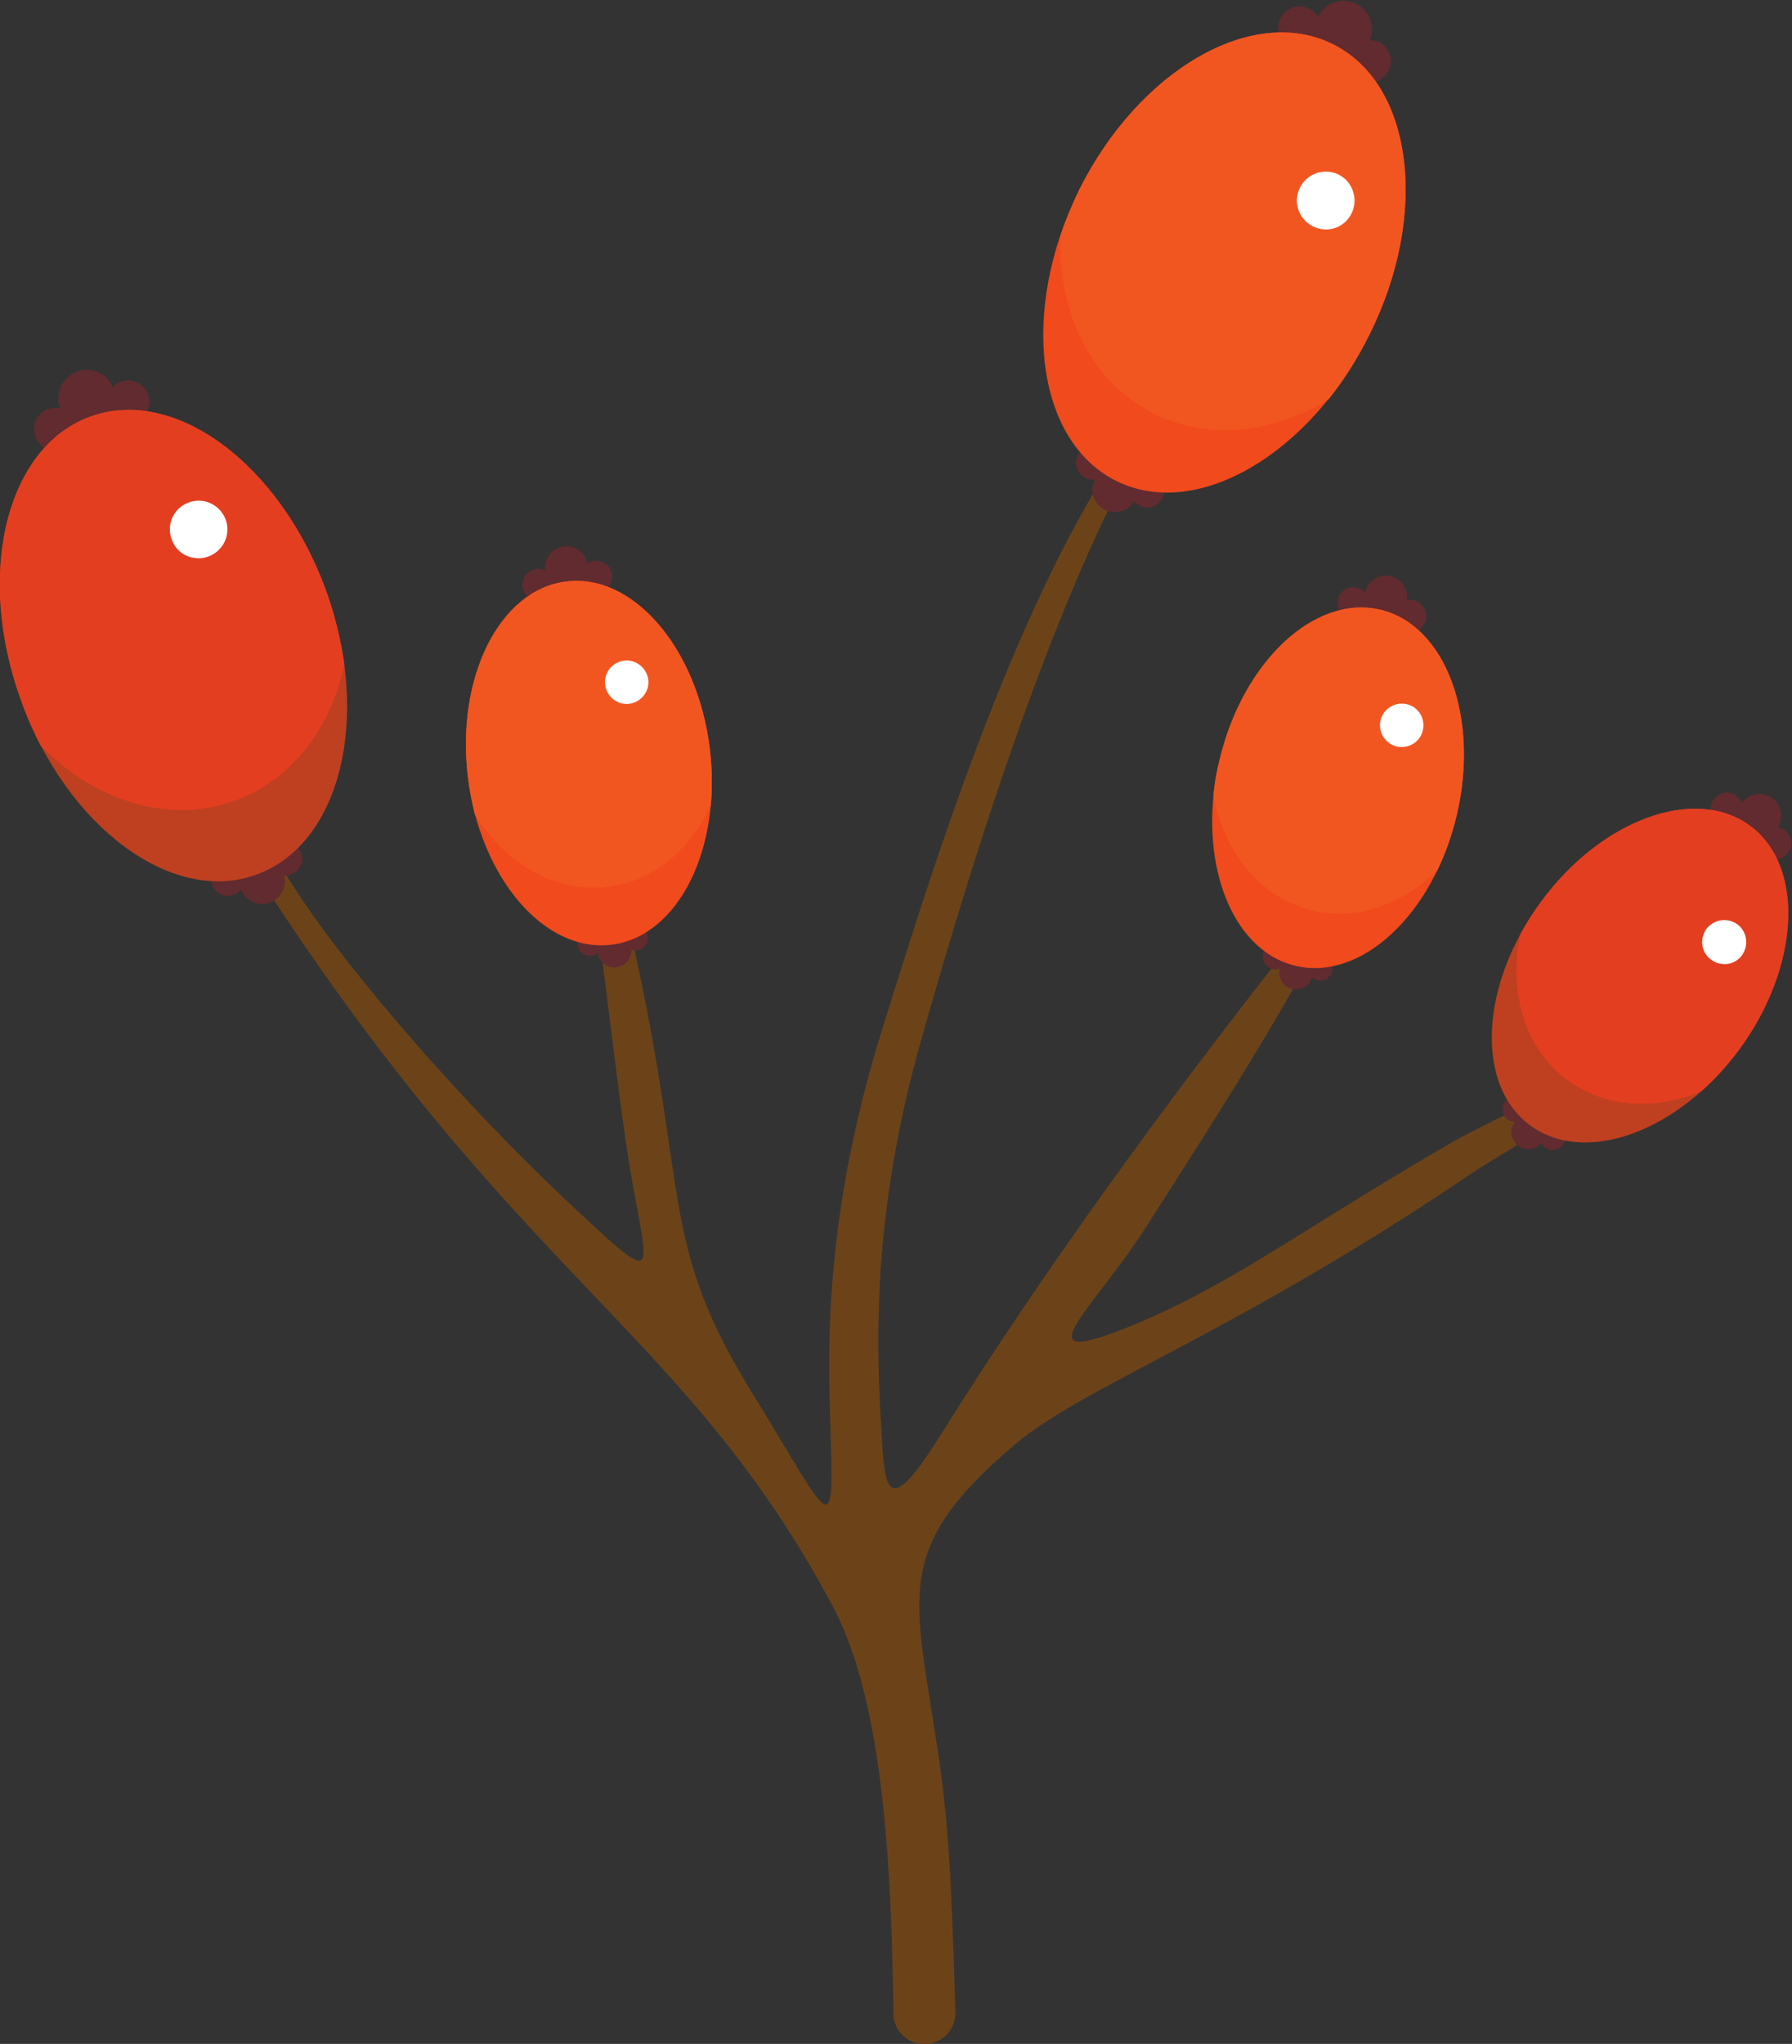 <?xml version="1.0" encoding="UTF-8" standalone="no"?>
<!-- Created with Inkscape (http://www.inkscape.org/) -->

<svg
   xmlns:dc="http://purl.org/dc/elements/1.1/"
   xmlns:cc="http://creativecommons.org/ns#"
   xmlns:rdf="http://www.w3.org/1999/02/22-rdf-syntax-ns#"
   xmlns:svg="http://www.w3.org/2000/svg"
   xmlns="http://www.w3.org/2000/svg"
   xmlns:sodipodi="http://sodipodi.sourceforge.net/DTD/sodipodi-0.dtd"
   xmlns:inkscape="http://www.inkscape.org/namespaces/inkscape"
   version="1.1"
   id="svg2"
   xml:space="preserve"
   width="150.275"
   height="171.364"
   viewBox="0 0 150.275 171.364"
   sodipodi:docname="nuts.svg"
   inkscape:version="0.92+devel unknown"><rect x="0" y="0" width="150.275" height="171.364" fill="#333333" stroke="none"/><defs
     id="defs6" /><sodipodi:namedview
     pagecolor="#ffffff"
     bordercolor="#666666"
     inkscape:document-rotation="0"
     borderopacity="1"
     objecttolerance="10"
     gridtolerance="10"
     guidetolerance="10"
     inkscape:pageopacity="0"
     inkscape:pageshadow="2"
     inkscape:window-width="1600"
     inkscape:window-height="709"
     id="namedview4"
     showgrid="false"
     inkscape:zoom="0.80099998"
     inkscape:cx="104.79973"
     inkscape:cy="110.68385"
     inkscape:window-x="103"
     inkscape:window-y="34"
     inkscape:window-maximized="0"
     inkscape:current-layer="g10" /><g
     id="g10"
     inkscape:groupmode="layer"
     inkscape:label="ink_ext_XXXXXX"
     transform="matrix(1.333,0,0,-1.333,-64.344,271.683)"><path
       inkscape:connector-curvature="0"
       id="path16"
       style="fill:#b06426;fill-opacity:1;fill-rule:evenodd;stroke:none;stroke-width:0.1"
       d="m 277.193,107.944 -5.778,1.898 c -1.365,0.449 -1.939,2.066 -1.162,3.274 l 6.208,9.654 c 1.076,1.672 -0.449,3.8 -2.379,3.318 l -9.687,-2.422 c -1.369,-0.342 -2.701,0.678 -2.728,2.089 l -0.046,2.363 c -0.032,1.69 -1.88,2.71 -3.327,1.84 l -3.065,-1.844 c -1.999,-1.203 -4.247,1.13 -2.97,3.083 l 11.858,18.143 c 1.026,1.568 -0.26,3.618 -2.118,3.379 l -3.341,-0.429 c -1.381,-0.178 -2.577,0.959 -2.47,2.347 l 0.821,10.627 c 0.132,1.709 -1.659,2.903 -3.187,2.125 l -10.974,-5.595 c -1.086,-0.554 -2.414,-0.117 -2.96,0.973 l -0.984,1.962 c -0.874,1.744 -3.42,1.566 -4.044,-0.284 l -0.867,-2.573 c -0.758,-2.248 -4.05,-1.863 -4.268,0.5 l -1.344,14.558 c -0.158,1.711 -2.132,2.586 -3.505,1.554 l -0.817,-0.613 c -0.9,-0.676 -2.165,-0.561 -2.93,0.264 l -8.507,9.189 0.098,-1.059 -0.296,1.01 -4.449,-11.731 c -0.398,-1.048 -1.522,-1.629 -2.607,-1.346 l -0.999,0.261 c -1.661,0.434 -3.154,-1.121 -2.656,-2.763 l 4.243,-13.971 c 0.69,-2.272 -2.214,-3.87 -3.764,-2.073 l -1.777,2.063 c -1.274,1.477 -3.698,0.684 -3.852,-1.261 l -0.175,-2.206 c -0.096,-1.215 -1.163,-2.119 -2.377,-2.015 l -12.274,1.054 c -1.709,0.147 -2.919,-1.635 -2.152,-3.169 l 4.756,-9.529 c 0.622,-1.245 -0.058,-2.748 -1.403,-3.104 l -3.239,-0.855 c -1.811,-0.479 -2.23,-2.859 -0.691,-3.927 L 196.156,120.8 c 1.867,-1.297 0.776,-4.229 -1.485,-3.988 l -3.169,0.337 c -1.631,0.174 -2.87,-1.438 -2.282,-2.969 l 0.931,-2.429 c 0.505,-1.317 -0.345,-2.763 -1.743,-2.961 l -9.887,-1.399 c -1.97,-0.279 -2.583,-2.825 -0.956,-3.97 l 9.38,-6.604 c 1.176,-0.827 1.253,-2.541 0.157,-3.469 v 0 c -1.575,-1.335 -0.601,-3.904 1.462,-3.872 35.224,0.544 54.131,4.636 88.629,18.468 v 0" /><path
       inkscape:connector-curvature="0"
       id="path18"
       style="fill:#352316;fill-opacity:1;fill-rule:evenodd;stroke:none;stroke-width:0.1"
       d="m 277.193,107.944 -5.313,1.746 c -1.601,0.525 -2.274,2.421 -1.361,3.838 l 5.424,8.437 c 1.262,1.962 -0.527,4.456 -2.79,3.89 l -8.297,-2.073 c -1.604,-0.401 -3.167,0.794 -3.198,2.448 l -0.024,1.233 c -0.038,1.98 -2.204,3.178 -3.902,2.157 l -1.085,-0.653 c -2.344,-1.41 -4.979,1.325 -3.483,3.615 l 10.503,16.069 c 1.202,1.84 -0.304,4.244 -2.483,3.963 l -2.064,-0.264 c -1.619,-0.208 -3.021,1.124 -2.895,2.752 l 0.732,9.487 c 0.154,2.005 -1.945,3.406 -3.737,2.493 l -10.032,-5.114 c -1.273,-0.65 -2.831,-0.138 -3.471,1.139 l -0.405,0.808 c -1.026,2.046 -4.011,1.837 -4.742,-0.331 l -0.005,-0.015 c -0.889,-2.636 -4.749,-2.185 -5.004,0.586 l -1.118,12.099 c -0.185,2.007 -2.499,3.032 -4.111,1.822 v 0 c -1.055,-0.792 -2.538,-0.658 -3.435,0.31 l -8.275,8.938 0.098,-1.059 -0.296,1.01 -0.246,-0.64 18.455,-90.773 c 0.284,-1.395 1.648,-2.306 3.041,-2.01 13.274,2.82 26.49,7.257 43.519,14.092 v 0" /><path
       inkscape:connector-curvature="0"
       id="path20"
       style="fill:#352316;fill-opacity:1;fill-rule:evenodd;stroke:none;stroke-width:0.1"
       d="m 237.361,101.908 c 10.691,4.657 17.294,7.908 28.554,14.881 l 2.045,1.183 c -9.092,-8.007 -19.76,-13.106 -30.625,-18.058 -5.247,-2.415 -4.262,-3.154 -3.695,-6.037 0.986,-4.952 1.972,-12.146 0.888,-12.54 -2.907,-1.034 -3.573,7.441 -3.943,12.442 -0.247,3.4 -0.516,3.4 -6.996,3.055 -10.987,-0.616 -21.851,-0.838 -32.717,1.749 l 2.365,-0.073 c 13.106,-0.863 20.449,-0.666 31.88,0.22 4.533,0.346 5.568,-0.713 4.828,2.464 -1.06,4.485 -20.941,21.36 -25.376,24.514 -5.468,3.868 -9.287,7.242 -14.165,11.751 5.025,-3.818 9.386,-7.464 14.659,-11.012 11.579,-7.786 14.361,-11.185 20.989,-18.304 3.647,-3.918 3.549,-4.435 1.997,0.886 -2.071,7.144 -4.214,14.461 -4.066,23.036 0.148,9.459 -1.552,9.411 -3.055,18.822 -0.862,5.42 -1.504,9.633 -1.157,15.177 0.788,-5.446 0.935,-9.191 2.044,-14.98 1.798,-9.411 3.524,-9.337 3.548,-18.848 0,-8.424 2.218,-15.594 4.385,-22.591 1.601,-5.272 1.182,-5.519 2.34,0.074 1.995,9.608 2.588,13.945 8.45,26.656 2.662,5.766 4.508,11.161 6.799,17.025 -1.822,-6.406 -3.326,-11.259 -5.986,-17.394 -2.463,-5.691 -10.421,-29.761 -9.114,-35.082 0.468,-1.972 3.128,0.122 5.124,0.984 v 0" /><path
       inkscape:connector-curvature="0"
       id="path22"
       style="fill:#ea2f21;fill-opacity:1;fill-rule:evenodd;stroke:none;stroke-width:0.1"
       d="m 337.577,84.171 -4.624,3.967 c -1.09,0.934 -1.002,2.645 0.176,3.465 l 9.427,6.55 c 1.632,1.135 1.034,3.682 -0.933,3.971 l -9.895,1.454 c -1.395,0.205 -2.237,1.653 -1.724,2.967 l 0.867,2.221 c 0.614,1.573 -0.705,3.22 -2.374,2.965 l -3.55,-0.541 c -2.303,-0.352 -3.494,2.657 -1.572,3.975 l 17.894,12.286 c 1.542,1.059 1.135,3.44 -0.672,3.926 l -3.251,0.874 c -1.343,0.36 -2.015,1.864 -1.389,3.105 l 4.809,9.525 c 0.771,1.529 -0.429,3.313 -2.137,3.174 l -12.277,-1.004 c -1.214,-0.099 -2.276,0.809 -2.367,2.023 l -0.164,2.216 c -0.143,1.942 -2.559,2.747 -3.84,1.279 l -1.818,-2.086 c -1.558,-1.786 -4.447,-0.175 -3.749,2.088 l 4.316,13.982 c 0.506,1.638 -0.98,3.198 -2.642,2.77 l -0.989,-0.255 c -1.087,-0.279 -2.211,0.308 -2.602,1.361 l -4.362,11.747 -0.32,-1.01 0.1,1.034 -8.557,-9.152 c -0.766,-0.819 -2.028,-0.929 -2.923,-0.252 l -0.841,0.636 c -1.368,1.033 -3.34,0.168 -3.505,-1.539 l -1.408,-14.565 c -0.229,-2.359 -3.517,-2.729 -4.265,-0.481 l -0.866,2.608 c -0.615,1.848 -3.154,2.038 -4.036,0.302 l -1.004,-1.975 c -0.552,-1.085 -1.882,-1.512 -2.963,-0.953 l -10.947,5.663 c -1.522,0.787 -3.318,-0.395 -3.196,-2.104 l 0.76,-10.634 c 0.099,-1.387 -1.1,-2.514 -2.478,-2.33 l -3.337,0.445 c -1.854,0.247 -3.147,-1.792 -2.132,-3.363 l 11.343,-17.572 c 1.232,-1.909 -0.893,-4.201 -2.889,-3.118 l -2.831,1.538 c -1.44,0.781 -3.197,-0.236 -3.238,-1.874 l -0.065,-2.608 c -0.035,-1.409 -1.371,-2.42 -2.736,-2.07 l -9.673,2.476 c -1.925,0.493 -3.461,-1.626 -2.393,-3.302 l 6.164,-9.682 c 0.771,-1.211 0.19,-2.824 -1.176,-3.265 v 0 c -1.962,-0.632 -2.041,-3.375 -0.124,-4.131 32.768,-12.932 51.816,-16.355 88.978,-16.727 v 0" /><path
       inkscape:connector-curvature="0"
       id="path24"
       style="fill:#d52424;fill-opacity:1;fill-rule:evenodd;stroke:none;stroke-width:0.1"
       d="m 337.577,84.171 -4.251,3.646 c -1.278,1.097 -1.176,3.105 0.206,4.066 l 8.236,5.722 c 1.915,1.332 1.212,4.32 -1.095,4.659 l -8.473,1.245 c -1.637,0.24 -2.624,1.94 -2.022,3.481 l 0.454,1.163 c 0.72,1.845 -0.827,3.779 -2.785,3.48 l -1.26,-0.193 c -2.702,-0.413 -4.099,3.117 -1.845,4.665 l 15.848,10.88 c 1.81,1.243 1.332,4.036 -0.788,4.606 l -2.005,0.539 c -1.576,0.423 -2.364,2.187 -1.629,3.643 l 4.292,8.503 c 0.906,1.794 -0.503,3.887 -2.506,3.724 l -11.222,-0.918 c -1.423,-0.116 -2.669,0.949 -2.775,2.374 l -0.068,0.927 c -0.169,2.279 -3.003,3.223 -4.505,1.501 l -0.043,-0.05 c -1.827,-2.095 -5.218,-0.206 -4.398,2.45 l 3.587,11.619 c 0.593,1.923 -1.151,3.752 -3.099,3.251 v 0 c -1.277,-0.328 -2.594,0.361 -3.053,1.596 l -4.243,11.426 -0.32,-1.01 0.1,1.034 -0.444,-0.492 -17.546,-90.966 c -0.269,-1.397 0.644,-2.759 2.044,-3.015 13.334,-2.446 27.258,-3.372 45.608,-3.556 v 0" /><path
       inkscape:connector-curvature="0"
       id="path26"
       style="fill:#352316;fill-opacity:1;fill-rule:evenodd;stroke:none;stroke-width:0.1"
       d="m 296.605,94.542 c 11.653,0.223 18.997,0.739 32.052,2.883 l 2.366,0.321 c -11.48,-3.943 -23.257,-4.608 -35.205,-5.051 -5.791,-0.221 -5.125,-1.281 -5.716,-4.164 -0.987,-4.952 -2.807,-11.999 -3.967,-11.948 -3.079,0.147 -0.469,8.252 1.11,13.008 1.06,3.252 0.813,3.35 -5.322,5.493 -10.372,3.622 -20.497,7.564 -29.563,14.117 l 2.143,-0.985 c 11.775,-5.789 18.65,-8.426 29.562,-11.948 4.338,-1.405 4.878,-2.785 5.398,0.443 0.736,4.558 -11.211,27.74 -14.118,32.323 -3.572,5.666 -5.814,10.224 -8.599,16.26 3.178,-5.42 5.815,-10.471 9.338,-15.768 7.735,-11.603 9.015,-15.792 12.441,-24.907 1.873,-5.026 1.6,-5.469 2.192,0.049 0.79,7.391 1.603,14.98 5.002,22.862 3.744,8.673 2.168,9.289 4.361,18.552 1.257,5.347 2.291,9.461 4.729,14.462 -1.378,-5.321 -2.661,-8.845 -3.843,-14.608 -1.921,-9.387 -0.296,-9.979 -3.893,-18.775 -3.203,-7.809 -3.89,-15.274 -4.581,-22.566 -0.493,-5.495 -0.985,-5.543 2.217,-0.813 5.494,8.129 7.711,11.899 17.984,21.408 4.656,4.313 8.402,8.599 12.763,13.157 -4.115,-5.224 -7.368,-9.141 -12.171,-13.822 -4.435,-4.311 -20.991,-23.527 -21.803,-28.948 -0.297,-1.995 2.956,-1.084 5.123,-1.035 v 0" /><path
       inkscape:connector-curvature="0"
       id="path28"
       style="fill:#d52424;fill-opacity:1;fill-rule:evenodd;stroke:none;stroke-width:0.1"
       d="m 389.412,428.483 c 11.899,-4.212 7.564,-4.212 19.462,0 25.844,9.189 41.365,-12.367 36.906,-41.291 -4.46,-28.923 -18.353,-44.814 -45.723,-41.316 -0.323,0.025 -0.617,0.074 -0.913,0.123 -0.295,-0.049 -0.59,-0.098 -0.887,-0.123 -27.37,-3.498 -41.29,12.393 -45.749,41.316 -4.434,28.924 11.062,50.48 36.904,41.291 v 0" /><path
       inkscape:connector-curvature="0"
       id="path30"
       style="fill:#ea2f21;fill-opacity:1;fill-rule:evenodd;stroke:none;stroke-width:0.1"
       d="m 389.412,428.483 c 11.899,-4.212 7.564,-4.212 19.462,0 15.202,5.421 26.829,0.173 32.914,-10.938 -6.724,-33.112 -35.993,-58.02 -71.099,-58.02 -2.931,0 -5.814,0.172 -8.672,0.517 -4.705,6.898 -7.784,16.063 -9.509,27.15 -4.434,28.924 11.062,50.48 36.904,41.291 v 0" /><path
       inkscape:connector-curvature="0"
       id="path32"
       style="fill:#6f441f;fill-opacity:1;fill-rule:evenodd;stroke:none;stroke-width:0.1"
       d="m 419.79,442.205 c -0.445,-4.655 -3.499,-8.844 -8.204,-10.519 -4.682,-1.651 -9.708,-0.345 -12.984,2.982 0.445,4.656 3.523,8.844 8.203,10.519 4.682,1.651 9.709,0.345 12.985,-2.982 v 0" /><path
       inkscape:connector-curvature="0"
       id="path34"
       style="fill:#945d29;fill-opacity:1;fill-rule:evenodd;stroke:none;stroke-width:0.1"
       d="m 419.79,442.205 c -0.173,-1.797 -0.74,-3.547 -1.653,-5.099 -2.487,-1.897 -5.64,-3.055 -9.09,-3.055 -3.769,0 -7.217,1.38 -9.78,3.597 1.208,3.4 3.868,6.233 7.538,7.539 4.682,1.651 9.709,0.345 12.985,-2.982 v 0" /><path
       inkscape:connector-curvature="0"
       id="path36"
       style="fill:#ffffff;fill-opacity:1;fill-rule:evenodd;stroke:none;stroke-width:0.1"
       d="m 368.596,415.573 c 3.104,0 5.561,-2.669 5.214,-5.846 -0.262,-2.395 -2.23,-4.36 -4.625,-4.617 -3.175,-0.341 -5.838,2.115 -5.838,5.216 0,2.906 2.341,5.247 5.249,5.247 v 0" /><path
       inkscape:connector-curvature="0"
       id="path38"
       style="fill:#352316;fill-opacity:1;fill-rule:evenodd;stroke:none;stroke-width:0.1"
       d="m 399.069,425.33 c -0.122,10.248 -3.005,18.847 -11.579,26.78 -1.945,1.577 2.982,6.479 5.174,3.351 5.568,-6.924 8.771,-18.33 8.501,-29.811 -0.814,-0.222 -1.431,-0.345 -2.096,-0.32 v 0" /><path
       inkscape:connector-curvature="0"
       id="path40"
       style="fill:#ad1b29;fill-opacity:1;fill-rule:evenodd;stroke:none;stroke-width:0.1"
       d="m 258.472,396.678 c 2.414,13.673 -7.637,28.997 -37.029,42.596 0,0 -0.27,-6.356 -7.636,-30.056 -10.619,-34.147 39.59,-41.44 44.665,-12.54 v 0" /><path
       inkscape:connector-curvature="0"
       id="path42"
       style="fill:#761734;fill-opacity:1;fill-rule:evenodd;stroke:none;stroke-width:0.1"
       d="m 221.443,439.274 c 0,0 -0.27,-6.356 -7.636,-30.056 -6.405,-20.572 9.287,-31.388 23.872,-30.426 1.01,37.989 -16.236,60.482 -16.236,60.482 v 0" /><path
       inkscape:connector-curvature="0"
       id="path44"
       style="fill:#352316;fill-opacity:1;fill-rule:evenodd;stroke:none;stroke-width:0.1"
       d="m 240.167,372.016 c -0.641,5.617 -1.084,11.727 -1.75,17.886 0.075,0.099 0.124,0.172 0.174,0.271 2.094,4.928 10.543,6.849 15.594,8.598 -5.099,-0.197 -12.466,-2.045 -16.112,-5.863 -0.394,3.277 -0.887,6.553 -1.502,9.756 0.171,0.074 0.32,0.222 0.394,0.394 1.724,4.114 8.745,5.741 12.933,7.219 -4.434,-0.197 -10.963,-1.897 -13.796,-5.421 -0.788,3.623 -1.798,7.121 -3.104,10.397 0.937,1.971 4.385,2.784 6.454,3.499 -2.193,-0.098 -5.346,-0.912 -6.823,-2.587 -0.419,0.985 -0.887,1.946 -1.356,2.907 -1.552,3.005 -1.723,2.537 -3.178,5.223 0.542,-3.302 0.838,-2.415 2.143,-5.691 0.518,-1.281 0.987,-2.562 1.406,-3.843 -1.874,0.985 -4.78,1.034 -6.727,0.665 2.218,-0.247 5.839,-0.247 7.145,-2.07 v 0 c 1.06,-3.597 1.823,-7.317 2.39,-11.086 -3.72,2.044 -9.535,2.118 -13.427,1.404 4.163,-0.468 10.839,-0.493 13.747,-3.572 0.468,-3.622 0.789,-7.317 1.035,-10.988 -4.435,2.587 -11.604,2.734 -16.408,1.897 5.051,-0.592 13.131,-0.69 16.58,-4.435 0.32,-5.026 0.542,-10.052 0.961,-14.905 0.099,-0.887 0.911,-1.552 1.799,-1.453 0.886,0.098 1.527,0.911 1.428,1.798 v 0" /><path
       inkscape:connector-curvature="0"
       id="path46"
       style="fill:#f2541b;fill-opacity:1;fill-rule:evenodd;stroke:none;stroke-width:0.1"
       d="m 264.778,367.729 c -2.414,13.673 7.638,28.997 37.029,42.597 0,0 0.271,-6.332 7.636,-30.032 10.619,-34.147 -39.589,-41.439 -44.665,-12.565 v 0" /><path
       inkscape:connector-curvature="0"
       id="path48"
       style="fill:#e34c1e;fill-opacity:1;fill-rule:evenodd;stroke:none;stroke-width:0.1"
       d="m 301.807,410.326 c 0,0 0.271,-6.332 7.636,-30.032 6.407,-20.572 -9.288,-31.388 -23.872,-30.427 -1.01,37.966 16.236,60.459 16.236,60.459 v 0" /><path
       inkscape:connector-curvature="0"
       id="path50"
       style="fill:#352316;fill-opacity:1;fill-rule:evenodd;stroke:none;stroke-width:0.1"
       d="m 283.083,343.068 c 0.64,5.617 1.085,11.751 1.749,17.91 -0.073,0.074 -0.122,0.173 -0.172,0.271 -2.094,4.928 -10.544,6.825 -15.595,8.574 5.1,-0.197 12.466,-2.02 16.113,-5.863 0.393,3.276 0.886,6.553 1.503,9.756 -0.174,0.098 -0.321,0.246 -0.394,0.418 -1.726,4.115 -8.746,5.741 -12.935,7.22 4.435,-0.198 10.963,-1.898 13.796,-5.446 0.788,3.622 1.799,7.121 3.105,10.397 -0.937,1.971 -4.386,2.784 -6.456,3.523 2.194,-0.099 5.347,-0.936 6.825,-2.611 0.419,0.985 0.888,1.97 1.355,2.907 1.552,3.005 1.724,2.537 3.179,5.223 -0.543,-3.277 -0.839,-2.389 -2.144,-5.692 -0.519,-1.256 -0.987,-2.537 -1.405,-3.843 1.873,1.01 4.781,1.035 6.727,0.69 -2.218,-0.271 -5.841,-0.271 -7.145,-2.094 v 0 c -1.059,-3.596 -1.824,-7.292 -2.39,-11.062 3.72,2.02 9.535,2.119 13.427,1.38 -4.165,-0.468 -10.841,-0.493 -13.747,-3.548 -0.468,-3.646 -0.789,-7.317 -1.036,-11.013 4.437,2.612 11.604,2.76 16.383,1.897 -5.024,-0.591 -13.105,-0.665 -16.555,-4.409 -0.32,-5.05 -0.542,-10.052 -0.96,-14.93 -0.098,-0.887 -0.913,-1.528 -1.798,-1.429 -0.888,0.099 -1.528,0.887 -1.43,1.774 v 0" /><path
       inkscape:connector-curvature="0"
       id="path52"
       style="fill:#945d29;fill-opacity:1;fill-rule:evenodd;stroke:none;stroke-width:0.1"
       d="m 259.31,409.488 c -3.646,8.327 0.37,19.66 17.023,32.866 0,0 1.134,-3.991 9.51,-17.96 C 297.89,404.29 267.02,391.848 259.31,409.488 v 0" /><path
       inkscape:connector-curvature="0"
       id="path54"
       style="fill:#6f441f;fill-opacity:1;fill-rule:evenodd;stroke:none;stroke-width:0.1"
       d="m 276.333,442.354 c 0,0 1.134,-3.991 9.51,-17.96 7.267,-12.122 -1.059,-21.435 -10.52,-23.085 -6.504,24.046 1.01,41.045 1.01,41.045 v 0" /><path
       inkscape:connector-curvature="0"
       id="path56"
       style="fill:#352316;fill-opacity:1;fill-rule:evenodd;stroke:none;stroke-width:0.1"
       d="m 274.807,396.604 c -0.468,3.67 -1.134,7.637 -1.652,11.677 -0.074,0.025 -0.123,0.074 -0.173,0.148 -2.093,2.809 -7.76,2.71 -11.257,3.055 3.276,0.665 8.252,0.641 11.184,-1.257 -0.27,2.169 -0.469,4.336 -0.566,6.455 -0.124,0.025 -0.246,0.099 -0.321,0.197 -1.725,2.366 -6.454,2.316 -9.362,2.612 2.883,0.542 7.293,0.468 9.632,-1.331 -0.047,2.414 0.051,4.805 0.394,7.096 -0.911,1.133 -3.225,1.108 -4.656,1.257 1.405,0.27 3.548,0.246 4.754,-0.617 0.1,0.715 0.248,1.38 0.397,2.07 0.516,2.168 0.713,1.872 1.205,3.818 0.173,-2.168 -0.147,-1.65 -0.492,-3.966 -0.123,-0.887 -0.221,-1.774 -0.271,-2.66 1.035,0.936 2.883,1.404 4.187,1.477 -1.378,-0.492 -3.694,-1.059 -4.236,-2.439 h -0.025 c -0.099,-2.464 -0.025,-4.927 0.198,-7.415 2.069,1.873 5.739,2.808 8.351,2.957 -2.587,-0.937 -6.824,-1.996 -8.204,-4.386 0.247,-2.39 0.617,-4.805 1.035,-7.194 2.439,2.365 6.972,3.572 10.15,3.77 -3.103,-1.158 -8.253,-2.465 -9.854,-5.396 0.566,-3.252 1.182,-6.479 1.675,-9.658 0.098,-0.591 -0.321,-1.108 -0.911,-1.207 -0.593,-0.074 -1.108,0.345 -1.182,0.937 v 0" /><path
       inkscape:connector-curvature="0"
       id="path58"
       style="fill:#352316;fill-opacity:1;fill-rule:evenodd;stroke:none;stroke-width:0.1"
       d="m 53.722,385.468 c -4.509,21.064 19.289,21.286 20.842,32.766 0.567,4.164 0.936,6.702 1.157,8.254 0.789,-1.356 2.07,-3.573 4.139,-7.219 5.764,-10.051 27.913,-1.306 31.633,-22.543 5.641,-32.249 -50.873,-43.262 -57.771,-11.258 v 0" /><path
       inkscape:connector-curvature="0"
       id="path60"
       style="fill:#ffffff;fill-opacity:1;fill-rule:evenodd;stroke:none;stroke-width:0.1"
       d="m 63.576,399.831 c 1.626,0.32 3.203,-0.739 3.523,-2.366 0.295,-1.625 -0.764,-3.202 -2.39,-3.523 -1.626,-0.319 -3.203,0.74 -3.523,2.366 -0.32,1.626 0.739,3.202 2.39,3.523 v 0" /><path
       inkscape:connector-curvature="0"
       id="path62"
       style="fill:#b06426;fill-opacity:1;fill-rule:evenodd;stroke:none;stroke-width:0.1"
       d="m 98.017,399.165 c 2.094,29.121 33.16,20.375 39.541,34.739 2.315,5.173 3.72,8.351 4.607,10.273 0.518,-2.07 1.33,-5.445 2.661,-10.939 3.695,-15.275 35.82,-12.294 32.618,-41.316 -4.878,-44.1 -82.605,-37.004 -79.427,7.243 v 0" /><path
       inkscape:connector-curvature="0"
       id="path64"
       style="fill:#e1a766;fill-opacity:1;fill-rule:evenodd;stroke:none;stroke-width:0.1"
       d="m 173.231,378.963 c -15.102,-25.573 -64.029,-20.917 -73.637,7.342 6.849,3.868 21.014,5.691 37.126,4.213 16.827,-1.528 30.944,-6.208 36.511,-11.555 v 0" /><path
       inkscape:connector-curvature="0"
       id="path66"
       style="fill:#b7551e;fill-opacity:1;fill-rule:evenodd;stroke:none;stroke-width:0.1"
       d="m 171.581,376.45 c -16.113,-21.902 -59.398,-17.787 -70.829,6.973 7.268,3.35 20.621,4.829 35.623,3.473 15.645,-1.428 28.923,-5.567 35.206,-10.446 v 0" /><path
       inkscape:connector-curvature="0"
       id="path68"
       style="fill:#ffffff;fill-opacity:1;fill-rule:evenodd;stroke:none;stroke-width:0.1"
       d="m 163.499,412.346 c 2.243,-0.197 3.894,-2.168 3.696,-4.41 -0.197,-2.242 -2.193,-3.893 -4.434,-3.695 -2.218,0.221 -3.868,2.193 -3.671,4.434 0.197,2.243 2.193,3.893 4.409,3.671 v 0" /><path
       inkscape:connector-curvature="0"
       id="path100"
       style="fill:#d52424;fill-opacity:1;fill-rule:evenodd;stroke:none;stroke-width:0.1"
       d="m 425.811,148.487 c -0.369,2.218 -1.477,3.968 -2.685,4.51 -0.96,-0.912 -1.428,-2.932 -1.034,-5.126 0.37,-2.217 1.453,-3.966 2.66,-4.508 0.986,0.911 1.429,2.932 1.059,5.124 v 0" /><path
       inkscape:connector-curvature="0"
       id="path102"
       style="fill:#432a16;fill-opacity:1;fill-rule:evenodd;stroke:none;stroke-width:0.1"
       d="m 417.879,154.401 c 8.229,-1.528 13.723,0.098 19.98,-2.562 v -0.469 c -7.859,1.972 -21.039,0.026 -21.705,2.537 -0.074,0.395 0.272,0.764 0.764,0.838 0.394,0.05 0.764,-0.097 0.961,-0.344 v 0" /><path
       inkscape:connector-curvature="0"
       id="path104"
       style="fill:#d52424;fill-opacity:1;fill-rule:evenodd;stroke:none;stroke-width:0.1"
       d="m 440.372,147.503 c 0.689,-2.267 0.493,-4.46 -0.419,-5.568 -1.354,0.418 -2.734,2.118 -3.425,4.41 -0.665,2.168 -0.493,4.261 0.296,5.394 -0.393,1.33 0.049,3.302 1.281,5.174 1.305,1.996 3.104,3.229 4.535,3.253 0.54,-1.307 0.121,-3.475 -1.183,-5.47 -0.396,-0.616 -0.839,-1.157 -1.307,-1.6 1.233,0.172 2.611,0.122 4.066,-0.173 3.128,-0.642 5.543,-2.292 6.257,-4.04 -1.355,-1.332 -4.238,-1.874 -7.342,-1.233 -1.206,0.271 -2.291,0.665 -3.252,1.159 0.197,-0.42 0.37,-0.838 0.493,-1.306 v 0" /><path
       inkscape:connector-curvature="0"
       id="path106"
       style="fill:#432a16;fill-opacity:1;fill-rule:evenodd;stroke:none;stroke-width:0.1"
       d="m 439.337,174.553 c 5.716,-1.084 9.534,0.05 13.894,-1.798 v -0.32 c -5.468,1.38 -14.632,0.024 -15.101,1.774 -0.049,0.271 0.197,0.518 0.543,0.566 0.269,0.024 0.516,-0.048 0.664,-0.222 v 0" /><path
       inkscape:connector-curvature="0"
       id="path108"
       style="fill:#d52424;fill-opacity:1;fill-rule:evenodd;stroke:none;stroke-width:0.1"
       d="m 454.981,169.749 c 0.468,-1.576 0.32,-3.104 -0.295,-3.867 -0.937,0.295 -1.922,1.478 -2.39,3.055 -0.444,1.527 -0.346,2.98 0.197,3.769 -0.246,0.911 0.049,2.291 0.887,3.572 0.911,1.405 2.168,2.267 3.153,2.267 0.395,-0.912 0.099,-2.414 -0.788,-3.794 -0.296,-0.42 -0.591,-0.789 -0.936,-1.108 0.863,0.122 1.823,0.073 2.833,-0.124 2.168,-0.444 3.868,-1.602 4.36,-2.808 -0.936,-0.937 -2.956,-1.307 -5.1,-0.863 -0.837,0.173 -1.601,0.468 -2.266,0.812 0.123,-0.295 0.247,-0.59 0.345,-0.911 v 0" /><path
       inkscape:connector-curvature="0"
       id="path110"
       style="fill:#432a16;fill-opacity:1;fill-rule:evenodd;stroke:none;stroke-width:0.1"
       d="m 401.595,125.477 c -5.15,6.602 -10.348,8.993 -13.304,15.127 l 0.32,0.345 c 4.608,-6.676 15.791,-13.92 14.61,-16.236 -0.198,-0.344 -0.691,-0.418 -1.134,-0.123 -0.32,0.222 -0.492,0.567 -0.492,0.887 v 0" /><path
       inkscape:connector-curvature="0"
       id="path112"
       style="fill:#d52424;fill-opacity:1;fill-rule:evenodd;stroke:none;stroke-width:0.1"
       d="m 389.276,145.531 c 0.986,2.168 2.613,3.672 3.992,3.893 0.739,-1.207 0.665,-3.4 -0.321,-5.568 -0.961,-2.07 -2.464,-3.523 -3.794,-3.868 -0.592,-1.231 -2.242,-2.439 -4.36,-3.031 -2.316,-0.64 -4.484,-0.368 -5.568,0.567 0.444,1.331 2.193,2.686 4.484,3.327 0.714,0.197 1.404,0.296 2.044,0.343 -1.034,0.666 -2.044,1.627 -2.931,2.81 -1.923,2.537 -2.637,5.395 -2.02,7.169 1.897,0.099 4.409,-1.404 6.306,-3.942 0.74,-0.985 1.306,-2.02 1.676,-3.004 0.123,0.418 0.295,0.862 0.492,1.304 v 0" /><path
       inkscape:connector-curvature="0"
       id="path114"
       style="fill:#d52424;fill-opacity:1;fill-rule:evenodd;stroke:none;stroke-width:0.1"
       d="m 443.451,170.391 c -1.034,1.995 -2.611,3.325 -3.942,3.472 -0.641,-1.182 -0.443,-3.226 0.592,-5.222 1.035,-1.996 2.636,-3.326 3.942,-3.45 0.641,1.159 0.468,3.228 -0.592,5.2 v 0" /><path
       inkscape:connector-curvature="0"
       id="path116"
       style="fill:#d52424;fill-opacity:1;fill-rule:evenodd;stroke:none;stroke-width:0.1"
       d="m 391.962,129.369 c 2.241,0.025 4.139,0.815 4.878,1.946 -0.764,1.084 -2.686,1.849 -4.928,1.824 -2.217,-0.025 -4.138,-0.837 -4.853,-1.946 0.739,-1.084 2.661,-1.874 4.903,-1.824 v 0" /><path
       inkscape:connector-curvature="0"
       id="path118"
       style="fill:#6c4319;fill-opacity:1;fill-rule:evenodd;stroke:none;stroke-width:0.1"
       d="m 413.124,174.553 c 0.788,2.12 1.38,3.277 2.192,4.262 l 1.972,-0.566 c -1.478,-4.287 -1.356,-6.431 -3.302,-13.551 -4.483,-16.457 3.376,-5.074 13.574,2.883 2.12,1.675 4.509,3.376 7.17,5.1 8.795,5.74 11.357,7.638 16.827,13.994 l 0.985,-0.592 c -3.721,-6.873 -9.509,-10.938 -16.161,-15.841 -21.779,-15.965 -23.676,-34.294 -36.043,-56.985 -2.463,-4.509 -23.157,-51.392 -27.815,-40.183 -3.153,10.84 17.665,33.876 22.912,42.868 12.737,21.854 11.506,42.278 17.689,58.611 v 0" /><path
       inkscape:connector-curvature="0"
       id="path120"
       style="fill:#432a16;fill-opacity:1;fill-rule:evenodd;stroke:none;stroke-width:0.1"
       d="m 414.159,156.372 c 2.389,0.861 7.514,6.603 13.401,11.209 2.12,1.675 4.509,3.376 7.17,5.1 8.795,5.74 11.357,7.638 16.827,13.994 l 0.985,-0.592 c -3.721,-6.873 -9.509,-10.938 -16.161,-15.841 -21.779,-15.965 -23.676,-34.294 -36.043,-56.985 -2.463,-4.509 -23.157,-51.392 -27.815,-40.183 -1.034,3.548 0.518,8.427 3.252,13.674 15.817,0.123 26.164,41.513 34.467,60.607 l 3.917,9.017" /><path
       inkscape:connector-curvature="0"
       id="path122"
       style="fill:#352316;fill-opacity:1;fill-rule:evenodd;stroke:none;stroke-width:0.1"
       d="m 414.63,267.558 c 13.51,-8.643 18.307,-25.282 10.7,-37.174 -0.903,-1.411 -1.957,-2.695 -3.111,-3.858 -9.098,2.601 -19.501,7.327 -29.814,13.923 -7.202,4.608 -13.584,9.628 -18.887,14.686 0.585,2.287 1.541,4.512 2.856,6.566 7.129,11.145 22.611,14.138 35.657,7.372 6.488,8.953 17.614,12.861 19.658,8.512 2.072,-4.395 -7.277,-3.739 -17.122,-9.987 l 0.063,-0.04" /><path
       inkscape:connector-curvature="0"
       id="path124"
       style="fill:#b06426;fill-opacity:1;fill-rule:evenodd;stroke:none;stroke-width:0.1"
       d="m 402.55,260.194 6.128,1.578 -1.58,6.128 -6.127,-1.578 z m -7.712,-1.998 6.127,1.579 -1.578,6.127 -6.128,-1.578 z m -7.721,-1.964 6.127,1.579 -1.591,6.107 -6.128,-1.579 z m -7.712,-1.997 6.126,1.578 -1.576,6.127 -6.128,-1.578 z m 32.841,0.224 6.127,1.579 -1.576,6.127 -6.13,-1.577 z m -7.699,-1.978 6.128,1.58 -1.577,6.127 -6.13,-1.577 z m -7.733,-1.984 6.127,1.579 -1.578,6.128 -6.128,-1.578 z m -7.712,-1.997 6.127,1.579 -1.578,6.127 -6.129,-1.579 z m 25.141,-1.753 6.129,1.577 -1.579,6.129 -6.127,-1.578 z m -7.732,-1.983 6.127,1.578 -1.578,6.126 -6.127,-1.577 z m -7.7,-1.979 6.128,1.58 -1.578,6.126 -6.128,-1.579 z m 17.411,-3.736 6.127,1.578 -1.58,6.128 -6.127,-1.578 z m -7.713,-1.999 6.128,1.578 -1.579,6.129 -6.128,-1.578 z m 9.696,-5.735 6.127,1.579 -1.576,6.128 -6.129,-1.579 z m -2.621,35.633 c 0.698,-0.507 1.421,-1.027 2.094,-1.573 l 0.303,-1.22 0.844,0.222 c 0.484,-0.428 0.959,-0.877 1.411,-1.313 l -1.857,-0.479 1.579,-6.128 4.59,1.187 c 0.304,-0.485 0.593,-0.992 0.861,-1.487 l -5.032,-1.284 1.578,-6.127 5.924,1.533 c 0.154,-0.537 0.286,-1.061 0.407,-1.605 l -5.925,-1.533 1.579,-6.13 4.991,1.312 c 0.005,-0.588 -0.046,-1.17 -0.082,-1.73 l -4.509,-1.152 1.577,-6.127 1.116,0.28 c -0.472,-1.102 -1.039,-2.172 -1.703,-3.21 -0.08,-0.124 -0.159,-0.249 -0.239,-0.373 l -0.339,1.299 -6.127,-1.579 0.591,-2.278 c -0.634,0.199 -1.233,0.406 -1.853,0.628 l -0.323,1.23 -1.81,-0.451 c -0.874,0.326 -1.736,0.672 -2.617,1.031 l 4.021,1.026 -1.577,6.127 -6.127,-1.579 1.148,-4.508 c -0.645,0.267 -1.28,0.556 -1.914,0.845 l -0.842,3.259 -3.815,-0.982 c -0.717,0.341 -1.429,0.737 -2.174,1.126 l 5.592,1.426 -1.579,6.128 -6.128,-1.578 1.445,-5.604 c -0.647,0.355 -1.318,0.726 -1.969,1.083 l -1.081,4.114 -4.068,-1.054 c -0.373,0.239 -0.746,0.477 -1.14,0.729 -0.25,0.16 -0.499,0.319 -0.749,0.479 l 5.571,1.438 -1.578,6.127 -6.127,-1.578 1.409,-5.522 c -0.693,0.472 -1.364,0.93 -2.036,1.389 l -0.978,3.726 -3.123,-0.81 c -0.574,0.427 -1.129,0.841 -1.684,1.252 l 4.408,1.129 -1.579,6.129 -6.129,-1.579 1.01,-3.863 c -0.733,0.588 -1.45,1.162 -2.15,1.756 l -0.45,1.722 -1.177,-0.33 c -0.506,0.441 -1.001,0.904 -1.487,1.332 l 2.264,0.57 -1.577,6.126 -1.014,-0.257 c 0.349,0.683 0.733,1.373 1.145,2.016 0.266,0.416 0.537,0.797 0.811,1.177 l 0.222,-0.93 6.128,1.577 -1.144,4.475 c 0.479,0.337 0.946,0.654 1.452,0.943 l 1.298,-5.012 6.128,1.58 -1.558,6.025 c 0.518,0.167 1.041,0.299 1.585,0.419 l 1.556,-6.026 6.128,1.58 -1.327,5.147 c 0.554,-0.004 1.128,-0.02 1.703,-0.036 l 1.195,-4.713 6.128,1.578 -0.481,1.946 c 0.612,-0.187 1.224,-0.374 1.83,-0.615 l 0.255,-0.924 1.267,0.33 c 0.805,-0.339 1.578,-0.688 2.344,-1.09 l -3.211,-0.812 1.579,-6.127 6.128,1.578 -0.806,3.177" /><path
       inkscape:connector-curvature="0"
       id="path126"
       style="fill:#d52424;fill-opacity:1;fill-rule:evenodd;stroke:none;stroke-width:0.1"
       d="m 419.063,227.49 c -0.909,-2.518 -2.113,-4.994 -3.64,-7.381 -9.32,-14.568 -26.785,-20.065 -38.988,-12.259 -12.223,7.819 -14.557,25.982 -5.238,40.55 1.196,1.868 2.544,3.608 4.004,5.16 4.952,-4.512 10.749,-8.982 17.204,-13.111 9.152,-5.854 18.351,-10.217 26.658,-12.959 v 0" /><path
       inkscape:connector-curvature="0"
       id="path128"
       style="fill:#ea2f21;fill-opacity:1;fill-rule:evenodd;stroke:none;stroke-width:0.1"
       d="m 419.063,227.49 c -0.909,-2.518 -2.113,-4.994 -3.64,-7.381 -0.611,-0.954 -1.264,-1.882 -1.931,-2.743 -13.255,-7.283 -30.47,-7.033 -44.684,2.06 -0.685,0.438 -1.358,0.898 -2.029,1.355 -2.633,8.412 -1.29,18.696 4.418,27.619 1.196,1.868 2.544,3.608 4.004,5.16 4.952,-4.512 10.749,-8.982 17.204,-13.111 9.152,-5.854 18.351,-10.217 26.658,-12.959 v 0" /><path
       inkscape:connector-curvature="0"
       id="path130"
       style="fill:#d52424;fill-opacity:1;fill-rule:evenodd;stroke:none;stroke-width:0.1"
       d="m 419.063,227.49 c -0.467,-1.278 -0.991,-2.554 -1.624,-3.816 -8.247,2.557 -17.266,6.746 -26.191,12.455 -7.055,4.513 -13.286,9.494 -18.445,14.549 0.753,1.041 1.561,1.985 2.398,2.882 4.952,-4.512 10.749,-8.982 17.204,-13.111 9.152,-5.854 18.351,-10.217 26.658,-12.959 v 0" /><path
       inkscape:connector-curvature="0"
       id="path132"
       style="fill:#d52424;fill-opacity:1;fill-rule:evenodd;stroke:none;stroke-width:0.1"
       d="m 419.063,227.49 c -0.376,-1.046 -0.807,-2.085 -1.294,-3.12 -8.478,2.704 -17.89,7.146 -27.249,13.132 -6.6,4.223 -12.508,8.792 -17.538,13.413 0.707,0.922 1.455,1.817 2.219,2.645 4.952,-4.512 10.749,-8.982 17.204,-13.111 9.152,-5.854 18.351,-10.217 26.658,-12.959 v 0" /><path
       inkscape:connector-curvature="0"
       id="path134"
       style="fill:#352316;fill-opacity:1;fill-rule:evenodd;stroke:none;stroke-width:0.1"
       d="m 342.227,261.921 c 11.664,3.772 23.748,-1.296 26.983,-11.318 0.395,-1.195 0.645,-2.417 0.752,-3.613 -5.968,-4.082 -15.292,-7.844 -22.849,-10.286 -7.557,-2.443 -12.144,-3.821 -17.677,-4.505 -1.058,1.419 -1.889,3.001 -2.469,4.758 -2.875,8.921 2.237,18.787 11.627,23.496 -5.297,7.801 -5.595,17.504 -1.473,18.156 4.271,0.681 1.532,-7.029 4.197,-17.002 0.3,0.112 0.6,0.225 0.909,0.314 v 0" /><path
       inkscape:connector-curvature="0"
       id="path136"
       style="fill:#b06426;fill-opacity:1;fill-rule:evenodd;stroke:none;stroke-width:0.1"
       d="m 337.14,248.065 1.864,4.568 -4.547,1.872 -1.887,-4.576 z m -2.368,-5.757 1.889,4.577 -4.568,1.864 -1.897,-4.553 z m -2.374,-5.733 1.897,4.554 -4.576,1.888 -1.865,-4.569 z m 12.84,14.872 1.896,4.553 -4.577,1.887 -1.866,-4.568 z m -2.344,-5.748 1.865,4.569 -4.568,1.864 -1.873,-4.546 z m -2.365,-5.756 1.865,4.568 -4.553,1.896 -1.888,-4.577 z m -2.374,-5.734 1.873,4.547 -4.554,1.894 -1.887,-4.577 z m 15.213,20.606 1.864,4.568 -4.553,1.895 -1.889,-4.577 z m -2.375,-5.735 1.873,4.545 -4.553,1.897 -1.887,-4.577 z m -2.365,-5.755 1.888,4.576 -4.57,1.865 -1.872,-4.545 z m -2.374,-5.733 1.896,4.554 -4.578,1.886 -1.864,-4.567 z m 12.837,14.871 1.897,4.553 -4.576,1.887 -1.865,-4.568 z m -2.342,-5.748 1.864,4.569 -4.567,1.864 -1.865,-4.569 z m -2.364,-5.756 1.864,4.568 -4.546,1.872 -1.896,-4.553 z m 10.464,9.137 1.896,4.555 -4.578,1.886 -1.888,-4.577 z m -2.366,-5.755 1.888,4.577 -4.569,1.863 -1.873,-4.546 z m -19.547,17.794 c 0.517,0.166 1.027,0.28 1.551,0.425 l -1.43,-3.484 4.555,-1.897 1.888,4.577 -2.891,1.179 c 0.946,0.145 1.872,0.201 2.805,0.238 l 0.563,-0.237 0.092,0.245 c 0.476,-0.006 0.928,-0.02 1.382,-0.034 l -0.295,-0.69 4.577,-1.886 0.693,1.733 c 0.417,-0.133 0.835,-0.267 1.23,-0.407 l -0.744,-1.805 4.556,-1.897 0.627,1.553 c 0.382,-0.251 0.734,-0.488 1.072,-0.756 l -0.522,-1.275 3.357,-1.371 c 0.662,-0.779 1.261,-1.606 1.787,-2.514 l -1.754,-4.236 3.794,-1.55 c 0.052,-0.35 0.104,-0.699 0.133,-1.056 -0.121,-0.097 -0.228,-0.165 -0.359,-0.24 l -4.045,1.667 -1.896,-4.555 0.562,-0.236 c -0.841,-0.422 -1.683,-0.843 -2.535,-1.241 l 0.315,0.775 -4.576,1.889 -1.865,-4.568 0.881,-0.381 c -0.962,-0.387 -1.929,-0.75 -2.89,-1.137 l 0.328,0.808 -4.553,1.896 -1.888,-4.577 0.373,-0.15 c -0.24,-0.063 -0.47,-0.149 -0.701,-0.236 -0.469,-0.15 -0.94,-0.302 -1.386,-0.442 l 0.048,0.15 -4.568,1.864 -1.593,-3.886 c -1.109,-0.339 -2.137,-0.619 -3.173,-0.875 l -3.333,1.38 -0.951,-2.304 c -0.495,-0.082 -0.991,-0.162 -1.487,-0.242 l 1.251,3.048 -4.569,1.864 -0.255,-0.651 c -0.044,0.117 -0.087,0.232 -0.13,0.347 -0.206,0.687 -0.379,1.358 -0.514,2.07 l 0.214,-0.077 1.872,4.545 -2.208,0.908 c 0.067,0.446 0.146,0.87 0.224,1.293 l 2.463,-1.022 1.887,4.576 -2.678,1.102 c 0.173,0.38 0.402,0.755 0.606,1.122 l 2.55,-1.043 1.896,4.552 -1.37,0.566 c 0.323,0.33 0.677,0.649 1,0.98 l 0.848,-0.366 0.672,1.647 c 0.628,0.499 1.274,0.952 1.96,1.368 l -1.453,-3.493 4.568,-1.865 1.873,4.546 -3.77,1.559 c 0.482,0.259 0.987,0.528 1.5,0.773 l 2.772,-1.144 1.057,2.581" /><path
       inkscape:connector-curvature="0"
       id="path138"
       style="fill:#b06426;fill-opacity:1;fill-rule:evenodd;stroke:none;stroke-width:0.1"
       d="m 368.598,246.978 c 0,0 0.06,-0.162 0.181,-0.484 0.884,-2.563 4.581,-14.517 0.149,-22.549 -2.687,-4.903 -8.381,-5.646 -8.815,-12.835 -5.032,5.137 -9.808,1.95 -15.082,3.866 -8.599,3.14 -13.679,14.575 -14.701,17.086 -0.145,0.315 -0.205,0.475 -0.205,0.475 l 19.089,7.612 19.384,6.829" /><path
       inkscape:connector-curvature="0"
       id="path140"
       style="fill:#9d5e1d;fill-opacity:1;fill-rule:evenodd;stroke:none;stroke-width:0.1"
       d="m 368.598,246.978 c 0,0 0.06,-0.162 0.181,-0.484 0.164,-0.439 0.37,-1.126 0.63,-2.028 -5.922,-3.644 -14.241,-6.924 -21.09,-9.151 -7.465,-2.409 -12.019,-3.802 -17.475,-4.48 -0.213,0.498 -0.402,0.928 -0.514,1.227 -0.145,0.315 -0.205,0.475 -0.205,0.475 l 19.089,7.612 19.384,6.829" /><path
       inkscape:connector-curvature="0"
       id="path142"
       style="fill:#6c4319;fill-opacity:1;fill-rule:evenodd;stroke:none;stroke-width:0.1"
       d="m 64,149.521 -0.049,0.048 0.098,-0.171 z M 104.477,77.138 c -0.122,10.396 -0.812,20.005 -3.817,25.646 -9.436,17.665 -19.857,20.4 -36.66,46.737 -0.961,2.365 -0.344,4.138 1.183,6.183 -0.099,-0.566 -0.419,-2.438 -0.468,-2.98 -0.246,-3.573 11.186,-16.951 19.315,-24.539 6.036,-5.666 5.002,-4.657 3.843,2.315 -0.763,4.78 -1.33,10.422 -2.414,18.184 L 84.4,158.98 l 2.611,-9.903 c 5.025,-20.079 2.217,-22.518 8.499,-32.743 5.494,-8.918 5.223,-9.953 4.952,-0.517 -0.197,7.022 0.566,14.561 3.4,23.554 3.326,10.617 10.347,33.604 19.438,41.413 v -0.024 c -7.416,-9.609 -13.92,-31.191 -17.049,-42.253 -1.503,-5.247 -2.266,-10.051 -2.586,-14.56 -0.197,-3.177 -0.173,-6.232 0,-9.189 0.271,-4.189 0.073,-7.12 3.745,-1.257 6.528,10.471 14.559,21.386 21.334,30.008 2.292,2.932 3.228,6.726 3.918,10.323 0.542,-4.238 0.345,-3.844 -0.888,-7.785 -0.911,-2.857 -6.109,-11.187 -11.554,-19.635 -3.104,-4.83 -7.686,-8.697 -1.33,-6.209 6.43,2.513 10.791,5.987 20.62,11.702 2.365,1.355 6.209,2.955 8.253,4.557 l -0.024,-0.073 c 0.024,0.025 4.361,4.04 5.074,0.566 -2.216,1.405 -1.157,0.321 -3.916,-1.305 -1.256,-1.675 -6.677,-4.706 -7.982,-5.592 -14.856,-10.077 -24.39,-13.379 -28.8,-17.099 -7.785,-6.603 -6.306,-9.436 -4.853,-19.241 0.665,-4.484 0.861,-7.81 1.109,-16.482 0.024,-1.084 -0.838,-1.971 -1.922,-1.996 -1.059,-0.024 -1.947,0.838 -1.972,1.898 v 0" /><path
       inkscape:connector-curvature="0"
       id="path144"
       style="fill:#612b2f;fill-opacity:1;fill-rule:evenodd;stroke:none;stroke-width:0.1"
       d="m 65.251,147.032 c 0.69,0.248 1.084,1.011 0.887,1.7 0.147,0 0.296,0.026 0.444,0.075 0.566,0.197 0.838,0.789 0.64,1.355 -0.197,0.542 -0.812,0.813 -1.355,0.615 -0.443,-0.147 -0.714,-0.615 -0.69,-1.058 -0.271,0.073 -0.591,0.073 -0.887,-0.025 -0.344,-0.124 -0.616,-0.37 -0.763,-0.666 -0.246,0.444 -0.789,0.666 -1.306,0.494 -0.542,-0.222 -0.813,-0.814 -0.616,-1.356 0.197,-0.566 0.813,-0.838 1.355,-0.641 0.196,0.075 0.369,0.198 0.468,0.371 v -0.026 c 0.272,-0.715 1.084,-1.108 1.823,-0.838 v 0" /><path
       inkscape:connector-curvature="0"
       id="path146"
       style="fill:#612b2f;fill-opacity:1;fill-rule:evenodd;stroke:none;stroke-width:0.1"
       d="m 53.13,180.44 c 0.887,0.321 1.847,-0.097 2.242,-0.96 0.123,0.147 0.295,0.247 0.492,0.321 0.69,0.27 1.454,-0.1 1.725,-0.789 0.246,-0.69 -0.123,-1.479 -0.813,-1.725 -0.566,-0.197 -1.208,0 -1.552,0.493 -0.197,-0.32 -0.493,-0.567 -0.887,-0.715 -0.419,-0.172 -0.887,-0.147 -1.281,0.025 0.123,-0.64 -0.222,-1.306 -0.862,-1.528 -0.69,-0.246 -1.454,0.098 -1.7,0.814 -0.246,0.689 0.099,1.453 0.788,1.698 0.271,0.1 0.518,0.1 0.764,0.051 v 0 c -0.345,0.936 0.148,1.971 1.084,2.315 v 0" /><path
       inkscape:connector-curvature="0"
       id="path148"
       style="fill:#be4020;fill-opacity:1;fill-rule:evenodd;stroke:none;stroke-width:0.1"
       d="m 53.943,177.606 c 5.296,1.948 11.923,-2.956 14.831,-10.913 2.882,-7.958 0.936,-15.964 -4.361,-17.886 -5.272,-1.947 -11.924,2.956 -14.806,10.914 -2.907,7.959 -0.961,15.966 4.336,17.885 v 0" /><path
       inkscape:connector-curvature="0"
       id="path150"
       style="fill:#e43e20;fill-opacity:1;fill-rule:evenodd;stroke:none;stroke-width:0.1"
       d="m 53.943,177.606 c 5.296,1.948 11.923,-2.956 14.831,-10.913 0.566,-1.578 0.936,-3.128 1.158,-4.656 -0.838,-3.992 -3.276,-7.268 -6.873,-8.574 -4.188,-1.526 -8.844,-0.024 -12.244,3.474 -0.443,0.862 -0.863,1.798 -1.207,2.784 -2.907,7.959 -0.961,15.966 4.336,17.885 v 0" /><path
       inkscape:connector-curvature="0"
       id="path152"
       style="fill:#ffffff;fill-opacity:1;fill-rule:evenodd;stroke:none;stroke-width:0.1"
       d="m 60.152,172.212 c 0.936,0.345 1.971,-0.147 2.316,-1.084 0.344,-0.937 -0.148,-1.971 -1.085,-2.316 -0.936,-0.345 -1.995,0.124 -2.316,1.084 -0.345,0.935 0.123,1.971 1.084,2.316 v 0" /><path
       inkscape:connector-curvature="0"
       id="path154"
       style="fill:#612b2f;fill-opacity:1;fill-rule:evenodd;stroke:none;stroke-width:0.1"
       d="m 87.054,142.968 c 0.567,0.074 0.96,0.542 0.936,1.108 0.123,-0.049 0.222,-0.049 0.345,-0.049 0.444,0.049 0.739,0.444 0.69,0.887 -0.049,0.443 -0.443,0.739 -0.887,0.691 -0.345,-0.051 -0.616,-0.322 -0.69,-0.665 -0.172,0.098 -0.418,0.146 -0.641,0.122 -0.27,-0.024 -0.518,-0.172 -0.689,-0.345 -0.099,0.369 -0.468,0.617 -0.863,0.566 -0.419,-0.073 -0.739,-0.468 -0.665,-0.886 0.049,-0.444 0.444,-0.739 0.887,-0.69 0.148,0.024 0.296,0.074 0.394,0.173 v 0 c 0.074,-0.592 0.616,-0.985 1.183,-0.912 v 0" /><path
       inkscape:connector-curvature="0"
       id="path156"
       style="fill:#612b2f;fill-opacity:1;fill-rule:evenodd;stroke:none;stroke-width:0.1"
       d="m 83.753,169.452 c 0.69,0.073 1.33,-0.394 1.478,-1.084 0.123,0.099 0.271,0.149 0.419,0.173 0.542,0.049 1.059,-0.32 1.133,-0.888 0.049,-0.541 -0.32,-1.058 -0.887,-1.108 -0.443,-0.073 -0.886,0.197 -1.059,0.592 -0.197,-0.197 -0.443,-0.322 -0.764,-0.369 -0.345,-0.051 -0.665,0.047 -0.936,0.246 0,-0.493 -0.369,-0.912 -0.887,-0.987 -0.543,-0.074 -1.034,0.321 -1.108,0.888 -0.074,0.542 0.32,1.035 0.862,1.108 0.197,0.025 0.394,0 0.567,-0.098 v 0.025 c -0.099,0.737 0.443,1.405 1.182,1.502 v 0" /><path
       inkscape:connector-curvature="0"
       id="path158"
       style="fill:#f14a1c;fill-opacity:1;fill-rule:evenodd;stroke:none;stroke-width:0.1"
       d="m 83.876,167.235 c 4.188,0.542 8.253,-4.139 9.041,-10.47 0.789,-6.307 -1.971,-11.851 -6.159,-12.368 -4.214,-0.542 -8.254,4.164 -9.042,10.47 -0.789,6.308 1.97,11.85 6.159,12.368 v 0" /><path
       inkscape:connector-curvature="0"
       id="path160"
       style="fill:#f25620;fill-opacity:1;fill-rule:evenodd;stroke:none;stroke-width:0.1"
       d="m 83.876,167.235 c 4.188,0.542 8.253,-4.139 9.041,-10.47 0.147,-1.233 0.173,-2.441 0.073,-3.597 -1.281,-2.784 -3.596,-4.779 -6.454,-5.125 -3.327,-0.419 -6.504,1.454 -8.402,4.558 -0.172,0.74 -0.32,1.478 -0.418,2.266 -0.789,6.308 1.97,11.85 6.159,12.368 v 0" /><path
       inkscape:connector-curvature="0"
       id="path162"
       style="fill:#ffffff;fill-opacity:1;fill-rule:evenodd;stroke:none;stroke-width:0.1"
       d="m 87.522,162.259 c 0.739,0.098 1.429,-0.444 1.528,-1.184 0.099,-0.738 -0.444,-1.428 -1.182,-1.527 -0.764,-0.099 -1.429,0.443 -1.527,1.182 -0.099,0.741 0.419,1.429 1.182,1.529 v 0" /><path
       inkscape:connector-curvature="0"
       id="path164"
       style="fill:#612b2f;fill-opacity:1;fill-rule:evenodd;stroke:none;stroke-width:0.1"
       d="m 133.592,203.574 c 0.837,-0.419 1.207,-1.428 0.862,-2.291 0.197,0 0.394,-0.025 0.566,-0.123 0.666,-0.345 0.937,-1.134 0.616,-1.798 -0.345,-0.667 -1.133,-0.936 -1.798,-0.592 -0.567,0.271 -0.838,0.863 -0.715,1.43 -0.369,-0.074 -0.763,-0.026 -1.133,0.171 -0.419,0.197 -0.714,0.542 -0.862,0.937 -0.394,-0.542 -1.108,-0.714 -1.7,-0.418 -0.665,0.319 -0.936,1.132 -0.616,1.772 0.345,0.666 1.134,0.937 1.799,0.616 0.246,-0.123 0.443,-0.296 0.566,-0.516 v 0 c 0.444,0.886 1.528,1.257 2.415,0.812 v 0" /><path
       inkscape:connector-curvature="0"
       id="path166"
       style="fill:#612b2f;fill-opacity:1;fill-rule:evenodd;stroke:none;stroke-width:0.1"
       d="m 117.775,171.743 c 0.665,-0.319 1.478,-0.074 1.848,0.542 0.099,-0.123 0.222,-0.22 0.369,-0.295 0.518,-0.247 1.134,-0.024 1.405,0.492 0.247,0.518 0.049,1.159 -0.468,1.406 -0.444,0.22 -0.961,0.097 -1.257,-0.247 -0.148,0.271 -0.345,0.493 -0.64,0.64 -0.321,0.172 -0.69,0.198 -1.011,0.099 0.148,0.492 -0.073,1.034 -0.542,1.256 -0.517,0.271 -1.157,0.051 -1.403,-0.468 -0.272,-0.518 -0.05,-1.157 0.468,-1.404 0.197,-0.098 0.394,-0.149 0.59,-0.123 v 0 c -0.344,-0.691 -0.049,-1.553 0.641,-1.898 v 0" /><path
       inkscape:connector-curvature="0"
       id="path168"
       style="fill:#f14a1c;fill-opacity:1;fill-rule:evenodd;stroke:none;stroke-width:0.1"
       d="m 132.113,201.036 c 5.051,-2.488 6.085,-10.691 2.316,-18.255 -3.769,-7.589 -10.913,-11.727 -15.94,-9.215 -5.05,2.514 -6.084,10.693 -2.34,18.282 3.769,7.562 10.914,11.702 15.964,9.188 v 0" /><path
       inkscape:connector-curvature="0"
       id="path170"
       style="fill:#f25620;fill-opacity:1;fill-rule:evenodd;stroke:none;stroke-width:0.1"
       d="m 132.113,201.036 c 5.051,-2.488 6.085,-10.691 2.316,-18.255 -0.739,-1.503 -1.601,-2.858 -2.562,-4.065 -3.473,-2.144 -7.513,-2.636 -10.963,-0.936 -3.99,1.97 -6.11,6.38 -5.913,11.234 0.32,0.937 0.715,1.897 1.158,2.834 3.769,7.562 10.914,11.702 15.964,9.188 v 0" /><path
       inkscape:connector-curvature="0"
       id="path172"
       style="fill:#ffffff;fill-opacity:1;fill-rule:evenodd;stroke:none;stroke-width:0.1"
       d="m 132.483,192.833 c 0.887,-0.443 1.256,-1.552 0.813,-2.44 -0.443,-0.911 -1.527,-1.28 -2.439,-0.812 -0.887,0.442 -1.256,1.526 -0.813,2.414 0.444,0.911 1.527,1.28 2.439,0.838 v 0" /><path
       inkscape:connector-curvature="0"
       id="path174"
       style="fill:#612b2f;fill-opacity:1;fill-rule:evenodd;stroke:none;stroke-width:0.1"
       d="m 129.551,141.613 c 0.567,-0.123 1.109,0.172 1.257,0.715 0.098,-0.074 0.197,-0.148 0.32,-0.173 0.443,-0.098 0.862,0.173 0.961,0.591 0.098,0.42 -0.173,0.861 -0.591,0.961 -0.345,0.074 -0.715,-0.1 -0.863,-0.395 -0.147,0.173 -0.344,0.295 -0.591,0.37 -0.246,0.049 -0.517,0 -0.739,-0.098 0.025,0.369 -0.222,0.738 -0.616,0.813 -0.419,0.123 -0.837,-0.148 -0.961,-0.567 -0.098,-0.443 0.173,-0.862 0.592,-0.961 0.172,-0.049 0.32,-0.025 0.468,0.026 v 0 c -0.148,-0.567 0.197,-1.16 0.763,-1.282 v 0" /><path
       inkscape:connector-curvature="0"
       id="path176"
       style="fill:#612b2f;fill-opacity:1;fill-rule:evenodd;stroke:none;stroke-width:0.1"
       d="m 135.759,167.58 c 0.691,-0.173 1.134,-0.838 1.011,-1.527 0.147,0.024 0.295,0.024 0.468,0 0.517,-0.148 0.862,-0.69 0.739,-1.232 -0.123,-0.518 -0.666,-0.862 -1.207,-0.74 -0.469,0.124 -0.764,0.493 -0.789,0.937 -0.246,-0.099 -0.542,-0.148 -0.837,-0.075 -0.345,0.1 -0.616,0.296 -0.813,0.542 -0.173,-0.442 -0.665,-0.714 -1.158,-0.589 -0.542,0.122 -0.862,0.664 -0.739,1.206 0.123,0.542 0.665,0.887 1.207,0.74 0.197,-0.027 0.369,-0.149 0.493,-0.272 v 0 c 0.172,0.713 0.911,1.182 1.625,1.01 v 0" /><path
       inkscape:connector-curvature="0"
       id="path178"
       style="fill:#f14a1c;fill-opacity:1;fill-rule:evenodd;stroke:none;stroke-width:0.1"
       d="m 135.119,165.461 c 4.114,-0.985 6.257,-6.8 4.779,-12.982 -1.478,-6.185 -6.011,-10.398 -10.125,-9.413 -4.114,0.961 -6.257,6.776 -4.779,12.959 1.478,6.208 6.011,10.421 10.125,9.436 v 0" /><path
       inkscape:connector-curvature="0"
       id="path180"
       style="fill:#f25620;fill-opacity:1;fill-rule:evenodd;stroke:none;stroke-width:0.1"
       d="m 135.119,165.461 c 4.114,-0.985 6.257,-6.8 4.779,-12.982 -0.296,-1.208 -0.69,-2.342 -1.207,-3.401 -2.168,-2.143 -5.05,-3.202 -7.859,-2.538 -3.251,0.788 -5.542,3.647 -6.232,7.243 0.074,0.74 0.196,1.504 0.394,2.242 1.478,6.208 6.011,10.421 10.125,9.436 v 0" /><path
       inkscape:connector-curvature="0"
       id="path182"
       style="fill:#ffffff;fill-opacity:1;fill-rule:evenodd;stroke:none;stroke-width:0.1"
       d="m 136.77,159.523 c 0.739,-0.172 1.183,-0.911 1.01,-1.65 -0.173,-0.738 -0.911,-1.183 -1.651,-1.01 -0.714,0.172 -1.183,0.911 -1.01,1.65 0.172,0.716 0.912,1.183 1.651,1.01 v 0" /><path
       inkscape:connector-curvature="0"
       id="path184"
       style="fill:#612b2f;fill-opacity:1;fill-rule:evenodd;stroke:none;stroke-width:0.1"
       d="m 159.78,153.611 c 0.567,-0.419 0.714,-1.233 0.344,-1.823 0.148,-0.025 0.296,-0.099 0.419,-0.173 0.444,-0.344 0.567,-0.985 0.223,-1.428 -0.321,-0.468 -0.962,-0.567 -1.43,-0.222 -0.369,0.27 -0.517,0.764 -0.345,1.182 -0.295,0 -0.591,0.074 -0.837,0.247 -0.271,0.221 -0.468,0.516 -0.518,0.836 -0.345,-0.368 -0.911,-0.418 -1.33,-0.097 -0.468,0.319 -0.567,0.961 -0.222,1.404 0.321,0.468 0.961,0.568 1.429,0.222 0.148,-0.124 0.271,-0.271 0.345,-0.444 v 0 c 0.443,0.616 1.306,0.739 1.922,0.296 v 0" /><path
       inkscape:connector-curvature="0"
       id="path186"
       style="fill:#612b2f;fill-opacity:1;fill-rule:evenodd;stroke:none;stroke-width:0.1"
       d="m 143.791,131.733 c 0.468,-0.344 1.084,-0.247 1.454,0.173 0.049,-0.098 0.123,-0.197 0.246,-0.271 0.344,-0.272 0.861,-0.172 1.109,0.173 0.271,0.369 0.197,0.861 -0.173,1.133 -0.295,0.221 -0.69,0.197 -0.961,-0.024 -0.073,0.221 -0.196,0.418 -0.394,0.566 -0.246,0.148 -0.492,0.222 -0.763,0.197 0.196,0.345 0.098,0.789 -0.223,1.01 -0.369,0.271 -0.861,0.198 -1.132,-0.172 -0.271,-0.345 -0.197,-0.863 0.171,-1.133 0.123,-0.074 0.271,-0.124 0.444,-0.149 v 0 c -0.369,-0.467 -0.246,-1.157 0.222,-1.503 v 0" /><path
       inkscape:connector-curvature="0"
       id="path188"
       style="fill:#be4020;fill-opacity:1;fill-rule:evenodd;stroke:none;stroke-width:0.1"
       d="m 158.351,151.886 c 3.449,-2.512 3.178,-8.794 -0.616,-14.018 -3.819,-5.222 -9.707,-7.391 -13.18,-4.853 -3.474,2.512 -3.203,8.795 0.615,14.017 3.794,5.224 9.707,7.392 13.181,4.854 v 0" /><path
       inkscape:connector-curvature="0"
       id="path190"
       style="fill:#e43e20;fill-opacity:1;fill-rule:evenodd;stroke:none;stroke-width:0.1"
       d="m 158.351,151.886 c 3.449,-2.512 3.178,-8.794 -0.616,-14.018 -0.764,-1.034 -1.577,-1.946 -2.464,-2.71 -2.882,-1.182 -5.986,-1.035 -8.351,0.69 -2.734,1.996 -3.77,5.592 -3.006,9.214 0.37,0.666 0.789,1.33 1.256,1.97 3.794,5.224 9.707,7.392 13.181,4.854 v 0" /><path
       inkscape:connector-curvature="0"
       id="path192"
       style="fill:#ffffff;fill-opacity:1;fill-rule:evenodd;stroke:none;stroke-width:0.1"
       d="m 157.563,145.679 c 0.615,-0.445 0.738,-1.331 0.295,-1.948 -0.443,-0.616 -1.306,-0.739 -1.922,-0.294 -0.64,0.443 -0.763,1.305 -0.32,1.945 0.468,0.616 1.33,0.739 1.947,0.297 v 0" /><path
       inkscape:connector-curvature="0"
       id="path194"
       style="fill:#352316;fill-opacity:1;fill-rule:evenodd;stroke:none;stroke-width:0.1"
       d="m 208.489,269.035 c -5.711,24.252 -12.663,31.068 -2.094,56.812 -5.371,0.961 -10.716,1.921 -16.087,2.882 -4.41,-18.502 3.128,-39.787 18.181,-59.694 v 0" /><path
       inkscape:connector-curvature="0"
       id="path196"
       style="fill:#382116;fill-opacity:1;fill-rule:evenodd;stroke:none;stroke-width:0.1"
       d="m 237.876,238.843 v -21.162 c 0.149,-0.027 0.297,-0.075 0.42,-0.198 l 2.463,-2.168 c 0.32,-0.296 0.345,-0.789 0.074,-1.085 v 0 c -0.295,-0.32 -0.789,-0.344 -1.084,-0.074 l -1.873,1.653 -0.024,-2.933 c 0,-0.419 -0.345,-0.764 -0.763,-0.764 v 0 c -0.419,0 -0.764,0.345 -0.764,0.764 v 3.103 l -2.045,-1.823 c -0.295,-0.27 -0.789,-0.246 -1.084,0.074 v 0 c -0.272,0.296 -0.247,0.789 0.074,1.085 l 2.463,2.168 c 0.173,0.148 0.395,0.221 0.592,0.198 v 21.162 h 1.551" /><path
       inkscape:connector-curvature="0"
       id="path198"
       style="fill:#382116;fill-opacity:1;fill-rule:evenodd;stroke:none;stroke-width:0.1"
       d="m 272.072,246.111 c 0,0 2.144,-1.207 4.878,-2.808 1.233,-1.035 4.977,-4.164 8.4,-6.949 -6.626,0.494 -20.767,0.764 -20.767,0.764 l 7.489,8.993" /><path
       inkscape:connector-curvature="0"
       id="path200"
       style="fill:#602e15;fill-opacity:1;fill-rule:evenodd;stroke:none;stroke-width:0.1"
       d="m 270.964,248.106 c 0,0 15.937,-13.969 14.386,-11.752 -1.552,2.217 -8.524,21.903 -8.524,21.903 l -5.862,-10.151" /><path
       inkscape:connector-curvature="0"
       id="path202"
       style="fill:#f2541b;fill-opacity:1;fill-rule:evenodd;stroke:none;stroke-width:0.1"
       d="m 268.991,283.091 c 19.686,-13.944 18.503,-50.776 -18.796,-51.614 -43.261,-0.961 -48.952,42.67 -49.297,73.023 24.735,-27.594 48.409,-7.489 68.093,-21.409 v 0" /><path
       inkscape:connector-curvature="0"
       id="path204"
       style="fill:#382116;fill-opacity:1;fill-rule:evenodd;stroke:none;stroke-width:0.1"
       d="m 270.644,257.666 c 2.02,0.271 3.892,-1.159 4.162,-3.179 0.271,-2.044 -1.158,-3.892 -3.179,-4.164 -2.043,-0.27 -3.891,1.134 -4.162,3.178 -0.271,2.021 1.158,3.894 3.179,4.165 v 0" /><path
       inkscape:connector-curvature="0"
       id="path206"
       style="fill:#ffffff;fill-opacity:1;fill-rule:evenodd;stroke:none;stroke-width:0.1"
       d="m 271.653,256.507 c 0.764,0.124 1.503,-0.443 1.602,-1.206 0.098,-0.789 -0.445,-1.504 -1.233,-1.626 -0.789,-0.1 -1.502,0.442 -1.6,1.23 -0.124,0.79 0.443,1.504 1.231,1.602 v 0" /><path
       inkscape:connector-curvature="0"
       id="path208"
       style="fill:#f8f683;fill-opacity:1;fill-rule:evenodd;stroke:none;stroke-width:0.1"
       d="m 258.595,262.47 c -0.147,-0.741 -0.344,-1.503 -0.566,-2.242 -3.425,-10.62 -14.831,-16.457 -25.449,-13.008 -10.618,3.423 -16.457,14.805 -13.032,25.425 0.64,1.97 1.552,3.794 2.685,5.395 5.789,-5.124 13.723,-9.634 22.961,-12.59 4.557,-1.478 9.067,-2.463 13.401,-2.98 v 0" /><path
       inkscape:connector-curvature="0"
       id="path210"
       style="fill:#382116;fill-opacity:1;fill-rule:evenodd;stroke:none;stroke-width:0.1"
       d="m 246.944,238.695 v -21.163 c 0.147,-0.025 0.294,-0.074 0.393,-0.197 l 2.464,-2.168 c 0.32,-0.296 0.345,-0.789 0.073,-1.084 v 0 c -0.27,-0.32 -0.763,-0.345 -1.084,-0.074 l -1.871,1.651 v -2.931 c 0,-0.42 -0.345,-0.765 -0.789,-0.765 v 0 c -0.419,0 -0.764,0.345 -0.764,0.765 l 0.026,3.103 -2.046,-1.823 c -0.32,-0.271 -0.812,-0.246 -1.084,0.074 v 0 c -0.27,0.295 -0.245,0.788 0.074,1.084 l 2.464,2.168 c 0.147,0.148 0.369,0.222 0.592,0.197 v 21.163 h 1.552" /><path
       inkscape:connector-curvature="0"
       id="path212"
       style="fill:#cc2d23;fill-opacity:1;fill-rule:evenodd;stroke:none;stroke-width:0.1"
       d="m 249.431,241.134 c 0.025,-0.123 0.025,-0.246 0.025,-0.37 0,-1.478 -1.823,-2.684 -4.064,-2.684 -2.267,0 -4.091,1.206 -4.091,2.684 0,0.098 0,0.198 0.025,0.271 1.01,-0.516 2.414,-0.861 3.967,-0.861 1.626,0 3.103,0.369 4.138,0.96 v 0" /><path
       inkscape:connector-curvature="0"
       id="path214"
       style="fill:#352316;fill-opacity:1;fill-rule:nonzero;stroke:none;stroke-width:0.1"
       d="m 173.784,26.008 c 0,-0.461 0.072,-0.851 0.215,-1.173 0.142,-0.323 0.338,-0.566 0.585,-0.73 0.25,-0.163 0.52,-0.247 0.814,-0.247 0.298,0 0.57,0.079 0.816,0.235 0.246,0.154 0.444,0.392 0.59,0.713 0.147,0.32 0.221,0.722 0.221,1.202 0,0.451 -0.074,0.839 -0.221,1.166 -0.146,0.322 -0.345,0.571 -0.596,0.743 -0.25,0.171 -0.524,0.257 -0.822,0.257 -0.31,0 -0.588,-0.088 -0.832,-0.262 -0.244,-0.178 -0.434,-0.429 -0.568,-0.759 -0.135,-0.33 -0.202,-0.711 -0.202,-1.145 z m 3.333,-2.491 v 0.17 c -0.227,-0.262 -0.452,-0.474 -0.673,-0.636 -0.22,-0.164 -0.462,-0.289 -0.72,-0.373 -0.259,-0.087 -0.541,-0.127 -0.847,-0.127 -0.406,0 -0.781,0.084 -1.128,0.256 -0.345,0.171 -0.644,0.418 -0.896,0.736 -0.253,0.318 -0.444,0.691 -0.575,1.124 -0.13,0.43 -0.195,0.897 -0.195,1.398 0,1.057 0.259,1.884 0.776,2.476 0.518,0.591 1.198,0.887 2.043,0.887 0.487,0 0.9,-0.084 1.234,-0.251 0.337,-0.166 0.662,-0.426 0.981,-0.773 v 2.502 c 0,0.348 0.069,0.61 0.209,0.787 0.138,0.178 0.336,0.267 0.592,0.267 0.257,0 0.455,-0.082 0.594,-0.245 0.138,-0.164 0.208,-0.404 0.208,-0.723 v -7.475 c 0,-0.322 -0.075,-0.564 -0.224,-0.725 -0.149,-0.161 -0.341,-0.241 -0.578,-0.241 -0.232,0 -0.423,0.082 -0.573,0.25 -0.152,0.167 -0.228,0.407 -0.228,0.716" /><path
       inkscape:connector-curvature="0"
       id="path216"
       style="fill:#352316;fill-opacity:1;fill-rule:nonzero;stroke:none;stroke-width:0.1"
       d="m 181.276,26.54 h 3.074 c -0.042,0.58 -0.199,1.015 -0.469,1.301 -0.272,0.289 -0.629,0.432 -1.071,0.432 -0.422,0 -0.77,-0.146 -1.04,-0.436 -0.271,-0.294 -0.436,-0.724 -0.494,-1.297 z m 3.315,-0.962 h -3.315 c 0.004,-0.384 0.081,-0.723 0.234,-1.017 0.15,-0.294 0.351,-0.516 0.601,-0.664 0.251,-0.15 0.527,-0.223 0.829,-0.223 0.203,0 0.387,0.022 0.555,0.069 0.169,0.05 0.33,0.123 0.488,0.225 0.158,0.101 0.302,0.21 0.435,0.327 0.132,0.115 0.304,0.274 0.515,0.472 0.086,0.073 0.211,0.111 0.373,0.111 0.174,0 0.314,-0.047 0.421,-0.144 0.107,-0.095 0.162,-0.228 0.162,-0.403 0,-0.153 -0.06,-0.331 -0.18,-0.536 -0.12,-0.205 -0.302,-0.401 -0.544,-0.591 -0.243,-0.187 -0.545,-0.344 -0.913,-0.468 -0.364,-0.125 -0.786,-0.185 -1.263,-0.185 -1.088,0 -1.934,0.309 -2.538,0.929 -0.605,0.622 -0.907,1.463 -0.907,2.528 0,0.501 0.075,0.965 0.224,1.393 0.149,0.428 0.366,0.794 0.651,1.102 0.286,0.306 0.638,0.541 1.056,0.705 0.418,0.163 0.881,0.245 1.391,0.245 0.661,0 1.23,-0.139 1.703,-0.419 0.474,-0.28 0.829,-0.64 1.065,-1.083 0.236,-0.443 0.354,-0.894 0.354,-1.353 0,-0.428 -0.122,-0.702 -0.366,-0.829 -0.243,-0.126 -0.588,-0.191 -1.031,-0.191" /><path
       inkscape:connector-curvature="0"
       id="path218"
       style="fill:#352316;fill-opacity:1;fill-rule:nonzero;stroke:none;stroke-width:0.1"
       d="m 192.313,24.767 c 0,-0.468 -0.113,-0.869 -0.341,-1.202 -0.227,-0.334 -0.563,-0.587 -1.01,-0.758 -0.443,-0.172 -0.985,-0.256 -1.622,-0.256 -0.608,0 -1.13,0.093 -1.564,0.278 -0.435,0.187 -0.756,0.419 -0.963,0.697 -0.207,0.282 -0.31,0.562 -0.31,0.843 0,0.188 0.065,0.345 0.199,0.479 0.132,0.132 0.299,0.196 0.503,0.196 0.177,0 0.314,-0.042 0.409,-0.129 0.095,-0.088 0.186,-0.209 0.273,-0.366 0.174,-0.304 0.382,-0.526 0.624,-0.678 0.242,-0.148 0.571,-0.223 0.99,-0.223 0.34,0 0.618,0.077 0.836,0.226 0.216,0.153 0.325,0.325 0.325,0.52 0,0.297 -0.112,0.513 -0.338,0.65 -0.226,0.138 -0.597,0.268 -1.115,0.393 -0.584,0.143 -1.058,0.296 -1.424,0.457 -0.367,0.157 -0.66,0.369 -0.879,0.629 -0.219,0.26 -0.328,0.582 -0.328,0.962 0,0.338 0.101,0.66 0.303,0.962 0.204,0.302 0.502,0.543 0.899,0.724 0.394,0.18 0.87,0.27 1.429,0.27 0.439,0 0.833,-0.046 1.182,-0.138 0.351,-0.089 0.643,-0.213 0.877,-0.366 0.233,-0.153 0.411,-0.322 0.533,-0.508 0.122,-0.187 0.183,-0.367 0.183,-0.546 0,-0.194 -0.065,-0.354 -0.195,-0.48 -0.131,-0.122 -0.316,-0.185 -0.556,-0.185 -0.174,0 -0.322,0.05 -0.443,0.149 -0.122,0.1 -0.263,0.249 -0.419,0.447 -0.129,0.165 -0.28,0.298 -0.454,0.398 -0.173,0.099 -0.41,0.147 -0.708,0.147 -0.306,0 -0.56,-0.063 -0.764,-0.194 -0.201,-0.131 -0.303,-0.292 -0.303,-0.486 0,-0.179 0.074,-0.324 0.222,-0.439 0.15,-0.114 0.351,-0.209 0.604,-0.283 0.252,-0.075 0.599,-0.165 1.043,-0.272 0.525,-0.128 0.954,-0.284 1.287,-0.459 0.333,-0.178 0.585,-0.388 0.759,-0.632 0.17,-0.242 0.256,-0.518 0.256,-0.827" /><path
       inkscape:connector-curvature="0"
       id="path220"
       style="fill:#352316;fill-opacity:1;fill-rule:nonzero;stroke:none;stroke-width:0.1"
       d="m 194.883,28.479 v -4.899 c 0,-0.339 -0.081,-0.596 -0.242,-0.769 -0.162,-0.174 -0.366,-0.26 -0.616,-0.26 -0.248,0 -0.449,0.087 -0.605,0.266 -0.155,0.177 -0.232,0.433 -0.232,0.763 v 4.849 c 0,0.335 0.077,0.587 0.232,0.758 0.156,0.168 0.357,0.254 0.605,0.254 0.25,0 0.454,-0.086 0.616,-0.254 0.161,-0.171 0.242,-0.407 0.242,-0.708 z m -0.838,1.749 c -0.237,0 -0.438,0.074 -0.605,0.218 -0.169,0.144 -0.252,0.349 -0.252,0.616 0,0.239 0.085,0.436 0.257,0.591 0.172,0.156 0.372,0.234 0.6,0.234 0.22,0 0.413,-0.071 0.583,-0.212 0.169,-0.141 0.255,-0.345 0.255,-0.613 0,-0.263 -0.083,-0.466 -0.249,-0.613 -0.165,-0.146 -0.361,-0.221 -0.589,-0.221" /><path
       inkscape:connector-curvature="0"
       id="path222"
       style="fill:#352316;fill-opacity:1;fill-rule:nonzero;stroke:none;stroke-width:0.1"
       d="m 197.396,26.051 c 0,-0.688 0.15,-1.207 0.45,-1.558 0.3,-0.352 0.688,-0.528 1.165,-0.528 0.28,0 0.547,0.075 0.797,0.226 0.251,0.152 0.454,0.38 0.612,0.683 0.156,0.305 0.236,0.673 0.236,1.107 0,0.693 -0.153,1.231 -0.457,1.616 -0.304,0.384 -0.704,0.577 -1.201,0.577 -0.484,0 -0.872,-0.185 -1.164,-0.554 -0.292,-0.367 -0.438,-0.891 -0.438,-1.569 z m 4.912,2.149 v -4.925 c 0,-0.561 -0.061,-1.046 -0.182,-1.453 -0.119,-0.403 -0.312,-0.74 -0.577,-1.005 -0.265,-0.263 -0.612,-0.462 -1.04,-0.589 -0.427,-0.129 -0.961,-0.193 -1.598,-0.193 -0.583,0 -1.105,0.083 -1.564,0.246 -0.459,0.163 -0.813,0.375 -1.062,0.632 -0.247,0.26 -0.372,0.524 -0.372,0.798 0,0.207 0.069,0.377 0.21,0.506 0.141,0.132 0.312,0.197 0.509,0.197 0.249,0 0.466,-0.111 0.652,-0.33 0.091,-0.111 0.185,-0.226 0.282,-0.339 0.099,-0.114 0.206,-0.21 0.323,-0.291 0.119,-0.081 0.261,-0.142 0.426,-0.181 0.166,-0.039 0.356,-0.057 0.571,-0.057 0.439,0 0.779,0.06 1.021,0.182 0.243,0.122 0.413,0.292 0.51,0.513 0.097,0.218 0.154,0.452 0.17,0.704 0.017,0.249 0.03,0.654 0.037,1.207 -0.261,-0.365 -0.562,-0.641 -0.903,-0.832 -0.341,-0.189 -0.748,-0.285 -1.22,-0.285 -0.567,0 -1.062,0.146 -1.487,0.435 -0.424,0.29 -0.75,0.694 -0.976,1.216 -0.229,0.522 -0.342,1.123 -0.342,1.806 0,0.51 0.069,0.97 0.207,1.379 0.14,0.41 0.337,0.755 0.594,1.036 0.256,0.282 0.551,0.493 0.887,0.637 0.334,0.141 0.703,0.214 1.104,0.214 0.481,0 0.897,-0.093 1.249,-0.276 0.351,-0.184 0.678,-0.473 0.981,-0.867 v 0.231 c 0,0.293 0.071,0.52 0.217,0.683 0.145,0.159 0.332,0.242 0.559,0.242 0.326,0 0.544,-0.107 0.651,-0.32 0.108,-0.213 0.163,-0.52 0.163,-0.921" /><path
       inkscape:connector-curvature="0"
       id="path224"
       style="fill:#352316;fill-opacity:1;fill-rule:nonzero;stroke:none;stroke-width:0.1"
       d="M 205,28.503 V 28.298 c 0.298,0.393 0.624,0.682 0.978,0.866 0.354,0.184 0.76,0.277 1.219,0.277 0.448,0 0.847,-0.098 1.199,-0.292 0.352,-0.195 0.615,-0.47 0.789,-0.825 0.111,-0.208 0.184,-0.432 0.217,-0.671 0.032,-0.241 0.05,-0.547 0.05,-0.92 v -3.153 c 0,-0.339 -0.078,-0.596 -0.233,-0.769 -0.156,-0.174 -0.357,-0.26 -0.605,-0.26 -0.254,0 -0.458,0.087 -0.615,0.266 -0.158,0.177 -0.235,0.433 -0.235,0.763 v 2.826 c 0,0.557 -0.079,0.985 -0.234,1.281 -0.155,0.295 -0.465,0.444 -0.928,0.444 -0.302,0 -0.578,-0.09 -0.826,-0.271 -0.248,-0.179 -0.43,-0.426 -0.546,-0.742 -0.083,-0.251 -0.124,-0.722 -0.124,-1.415 v -2.123 c 0,-0.343 -0.08,-0.602 -0.239,-0.773 -0.16,-0.172 -0.366,-0.256 -0.618,-0.256 -0.244,0 -0.444,0.087 -0.602,0.266 -0.157,0.177 -0.236,0.433 -0.236,0.763 v 4.899 c 0,0.322 0.07,0.564 0.212,0.723 0.14,0.159 0.332,0.239 0.577,0.239 0.149,0 0.283,-0.036 0.403,-0.107 0.12,-0.07 0.217,-0.175 0.289,-0.314 0.072,-0.142 0.108,-0.314 0.108,-0.517" /><path
       inkscape:connector-curvature="0"
       id="path226"
       style="fill:#352316;fill-opacity:1;fill-rule:nonzero;stroke:none;stroke-width:0.1"
       d="m 211.997,26.54 h 3.072 c -0.042,0.58 -0.198,1.015 -0.469,1.301 -0.271,0.289 -0.627,0.432 -1.071,0.432 -0.422,0 -0.769,-0.146 -1.04,-0.436 -0.271,-0.294 -0.434,-0.724 -0.492,-1.297 z m 3.314,-0.962 h -3.314 c 0.003,-0.384 0.081,-0.723 0.231,-1.017 0.153,-0.294 0.353,-0.516 0.603,-0.664 0.25,-0.15 0.527,-0.223 0.829,-0.223 0.203,0 0.388,0.022 0.555,0.069 0.168,0.05 0.33,0.123 0.488,0.225 0.157,0.101 0.301,0.21 0.435,0.327 0.131,0.115 0.303,0.274 0.514,0.472 0.088,0.073 0.211,0.111 0.373,0.111 0.174,0 0.315,-0.047 0.422,-0.144 0.108,-0.095 0.161,-0.228 0.161,-0.403 0,-0.153 -0.06,-0.331 -0.18,-0.536 -0.12,-0.205 -0.301,-0.401 -0.543,-0.591 -0.242,-0.187 -0.546,-0.344 -0.912,-0.468 -0.367,-0.125 -0.788,-0.185 -1.264,-0.185 -1.088,0 -1.934,0.309 -2.539,0.929 -0.603,0.622 -0.906,1.463 -0.906,2.528 0,0.501 0.074,0.965 0.223,1.393 0.149,0.428 0.366,0.794 0.653,1.102 0.285,0.306 0.637,0.541 1.054,0.705 0.418,0.163 0.883,0.245 1.391,0.245 0.663,0 1.23,-0.139 1.704,-0.419 0.474,-0.28 0.829,-0.64 1.065,-1.083 0.235,-0.443 0.354,-0.894 0.354,-1.353 0,-0.428 -0.122,-0.702 -0.366,-0.829 -0.244,-0.126 -0.588,-0.191 -1.031,-0.191" /><path
       inkscape:connector-curvature="0"
       id="path228"
       style="fill:#352316;fill-opacity:1;fill-rule:nonzero;stroke:none;stroke-width:0.1"
       d="m 218.886,26.008 c 0,-0.461 0.07,-0.851 0.214,-1.173 0.143,-0.323 0.339,-0.566 0.587,-0.73 0.248,-0.163 0.519,-0.247 0.813,-0.247 0.298,0 0.571,0.079 0.816,0.235 0.247,0.154 0.443,0.392 0.59,0.713 0.147,0.32 0.22,0.722 0.22,1.202 0,0.451 -0.073,0.839 -0.22,1.166 -0.147,0.322 -0.346,0.571 -0.596,0.743 -0.25,0.171 -0.524,0.257 -0.823,0.257 -0.31,0 -0.587,-0.088 -0.831,-0.262 -0.244,-0.178 -0.434,-0.429 -0.569,-0.759 -0.134,-0.33 -0.201,-0.711 -0.201,-1.145 z m 3.333,-2.491 v 0.17 c -0.227,-0.262 -0.452,-0.474 -0.673,-0.636 -0.221,-0.164 -0.462,-0.289 -0.719,-0.373 -0.26,-0.087 -0.541,-0.127 -0.848,-0.127 -0.406,0 -0.782,0.084 -1.127,0.256 -0.346,0.171 -0.645,0.418 -0.897,0.736 -0.252,0.318 -0.444,0.691 -0.574,1.124 -0.131,0.43 -0.196,0.897 -0.196,1.398 0,1.057 0.258,1.884 0.776,2.476 0.517,0.591 1.199,0.887 2.042,0.887 0.489,0 0.901,-0.084 1.236,-0.251 0.335,-0.166 0.662,-0.426 0.98,-0.773 v 2.502 c 0,0.348 0.07,0.61 0.209,0.787 0.138,0.178 0.336,0.267 0.592,0.267 0.257,0 0.454,-0.082 0.594,-0.245 0.138,-0.164 0.207,-0.404 0.207,-0.723 v -7.475 c 0,-0.322 -0.073,-0.564 -0.222,-0.725 -0.15,-0.161 -0.342,-0.241 -0.579,-0.241 -0.231,0 -0.422,0.082 -0.574,0.25 -0.151,0.167 -0.227,0.407 -0.227,0.716" /><path
       inkscape:connector-curvature="0"
       id="path230"
       style="fill:#352316;fill-opacity:1;fill-rule:nonzero;stroke:none;stroke-width:0.1"
       d="m 229.227,25.957 c 0,-0.674 0.154,-1.191 0.463,-1.554 0.308,-0.363 0.712,-0.545 1.213,-0.545 0.426,0 0.794,0.187 1.102,0.557 0.308,0.371 0.463,0.9 0.463,1.593 0,0.446 -0.063,0.832 -0.193,1.153 -0.128,0.324 -0.31,0.573 -0.546,0.751 -0.236,0.174 -0.511,0.262 -0.826,0.262 -0.322,0 -0.61,-0.088 -0.863,-0.262 -0.252,-0.178 -0.451,-0.432 -0.596,-0.764 -0.144,-0.334 -0.217,-0.73 -0.217,-1.191 z m -0.08,5.035 v -2.588 c 0.318,0.332 0.643,0.585 0.975,0.76 0.33,0.178 0.74,0.264 1.229,0.264 0.562,0 1.056,-0.133 1.48,-0.401 0.423,-0.266 0.753,-0.654 0.987,-1.16 0.234,-0.507 0.351,-1.109 0.351,-1.802 0,-0.516 -0.066,-0.986 -0.195,-1.415 -0.131,-0.427 -0.32,-0.798 -0.569,-1.113 -0.248,-0.314 -0.55,-0.559 -0.903,-0.73 -0.354,-0.172 -0.743,-0.256 -1.17,-0.256 -0.261,0 -0.507,0.031 -0.736,0.093 -0.229,0.061 -0.426,0.142 -0.587,0.245 -0.16,0.1 -0.298,0.204 -0.412,0.312 -0.114,0.108 -0.265,0.269 -0.45,0.486 v -0.17 c 0,-0.317 -0.078,-0.557 -0.23,-0.723 -0.152,-0.163 -0.347,-0.243 -0.584,-0.243 -0.24,0 -0.431,0.08 -0.574,0.243 -0.143,0.166 -0.215,0.406 -0.215,0.723 v 7.401 c 0,0.344 0.07,0.604 0.208,0.779 0.14,0.177 0.333,0.263 0.581,0.263 0.261,0 0.462,-0.082 0.603,-0.25 0.14,-0.168 0.211,-0.405 0.211,-0.718" /><path
       inkscape:connector-curvature="0"
       id="path232"
       style="fill:#352316;fill-opacity:1;fill-rule:nonzero;stroke:none;stroke-width:0.1"
       d="m 236.366,22.338 0.155,0.379 -2.086,5.253 c -0.127,0.301 -0.192,0.52 -0.192,0.657 0,0.146 0.037,0.28 0.112,0.404 0.075,0.125 0.176,0.224 0.307,0.298 0.13,0.074 0.266,0.112 0.406,0.112 0.244,0 0.428,-0.078 0.553,-0.233 0.125,-0.156 0.234,-0.377 0.329,-0.667 l 1.434,-4.172 1.359,3.88 c 0.108,0.315 0.205,0.56 0.293,0.739 0.087,0.177 0.178,0.298 0.275,0.359 0.098,0.063 0.235,0.094 0.413,0.094 0.129,0 0.252,-0.036 0.37,-0.104 0.117,-0.068 0.209,-0.159 0.273,-0.275 0.063,-0.116 0.096,-0.238 0.096,-0.367 -0.017,-0.078 -0.043,-0.189 -0.081,-0.336 -0.038,-0.143 -0.083,-0.293 -0.136,-0.439 l -2.209,-5.785 c -0.192,-0.51 -0.377,-0.908 -0.56,-1.198 -0.182,-0.29 -0.422,-0.514 -0.723,-0.668 -0.3,-0.156 -0.705,-0.234 -1.214,-0.234 -0.496,0 -0.869,0.054 -1.116,0.16 -0.249,0.11 -0.374,0.306 -0.374,0.591 0,0.194 0.058,0.345 0.177,0.451 0.118,0.105 0.294,0.161 0.525,0.161 0.091,0 0.18,-0.015 0.267,-0.04 0.108,-0.025 0.201,-0.038 0.279,-0.038 0.194,0 0.348,0.03 0.46,0.088 0.112,0.058 0.212,0.157 0.301,0.301 0.089,0.143 0.191,0.353 0.307,0.629" /><path
       inkscape:connector-curvature="0"
       id="path234"
       style="fill:#352316;fill-opacity:1;fill-rule:nonzero;stroke:none;stroke-width:0.1"
       d="m 260.918,29.294 h 0.404 v 0.508 c 0,0.534 0.065,0.954 0.199,1.266 0.133,0.313 0.364,0.54 0.686,0.684 0.32,0.141 0.759,0.214 1.316,0.214 0.994,0 1.487,-0.24 1.487,-0.728 0,-0.157 -0.052,-0.292 -0.158,-0.403 -0.099,-0.111 -0.223,-0.167 -0.365,-0.167 -0.064,0 -0.18,0.012 -0.343,0.038 -0.156,0.022 -0.297,0.037 -0.408,0.037 -0.305,0 -0.501,-0.093 -0.592,-0.271 -0.081,-0.181 -0.126,-0.437 -0.126,-0.775 v -0.403 h 0.413 c 0.648,0 0.968,-0.193 0.968,-0.586 0,-0.272 -0.085,-0.45 -0.257,-0.525 -0.171,-0.075 -0.409,-0.113 -0.711,-0.113 h -0.413 v -4.49 c 0,-0.333 -0.08,-0.589 -0.244,-0.763 -0.157,-0.179 -0.36,-0.265 -0.615,-0.265 -0.24,0 -0.438,0.086 -0.599,0.265 -0.16,0.174 -0.238,0.43 -0.238,0.763 v 4.49 h -0.467 c -0.253,0 -0.446,0.056 -0.584,0.172 -0.137,0.112 -0.206,0.261 -0.206,0.443 0,0.408 0.285,0.609 0.853,0.609" /><path
       inkscape:connector-curvature="0"
       id="path236"
       style="fill:#352316;fill-opacity:1;fill-rule:nonzero;stroke:none;stroke-width:0.1"
       d="m 266.466,24.997 v -1.417 c 0,-0.342 -0.086,-0.601 -0.245,-0.771 -0.161,-0.174 -0.366,-0.257 -0.612,-0.257 -0.251,0 -0.45,0.085 -0.606,0.26 -0.154,0.173 -0.235,0.43 -0.235,0.768 v 4.721 c 0,0.761 0.273,1.143 0.823,1.143 0.284,0 0.486,-0.089 0.611,-0.267 0.125,-0.179 0.192,-0.441 0.207,-0.789 0.2,0.348 0.408,0.61 0.62,0.789 0.217,0.178 0.498,0.267 0.856,0.267 0.357,0 0.701,-0.089 1.036,-0.267 0.337,-0.179 0.505,-0.416 0.505,-0.708 0,-0.207 -0.073,-0.379 -0.214,-0.512 -0.143,-0.136 -0.297,-0.203 -0.461,-0.203 -0.066,0 -0.217,0.041 -0.453,0.117 -0.239,0.074 -0.45,0.113 -0.63,0.113 -0.248,0 -0.451,-0.067 -0.608,-0.195 -0.159,-0.134 -0.282,-0.324 -0.369,-0.579 -0.085,-0.259 -0.144,-0.566 -0.178,-0.917 -0.033,-0.354 -0.047,-0.788 -0.047,-1.296" /><path
       inkscape:connector-curvature="0"
       id="path238"
       style="fill:#352316;fill-opacity:1;fill-rule:nonzero;stroke:none;stroke-width:0.1"
       d="m 270.941,26.544 h 3.074 c -0.041,0.578 -0.197,1.012 -0.468,1.298 -0.274,0.289 -0.627,0.431 -1.072,0.431 -0.422,0 -0.769,-0.143 -1.04,-0.436 -0.272,-0.292 -0.437,-0.722 -0.494,-1.293 m 3.316,-0.964 h -3.316 c 0.005,-0.384 0.08,-0.725 0.232,-1.018 0.153,-0.292 0.352,-0.514 0.603,-0.665 0.252,-0.148 0.526,-0.222 0.83,-0.222 0.204,0 0.388,0.021 0.555,0.073 0.167,0.046 0.33,0.121 0.487,0.223 0.159,0.1 0.302,0.207 0.434,0.327 0.134,0.113 0.306,0.271 0.517,0.47 0.089,0.072 0.212,0.114 0.372,0.114 0.174,0 0.313,-0.049 0.423,-0.146 0.11,-0.096 0.16,-0.229 0.16,-0.403 0,-0.155 -0.059,-0.333 -0.174,-0.536 -0.124,-0.207 -0.305,-0.402 -0.546,-0.593 -0.246,-0.185 -0.549,-0.344 -0.915,-0.467 -0.364,-0.124 -0.787,-0.185 -1.263,-0.185 -1.091,0 -1.937,0.308 -2.54,0.928 -0.603,0.623 -0.908,1.466 -0.908,2.529 0,0.502 0.076,0.966 0.227,1.394 0.146,0.432 0.364,0.797 0.653,1.104 0.283,0.308 0.634,0.541 1.052,0.706 0.417,0.163 0.881,0.244 1.391,0.244 0.66,0 1.231,-0.141 1.703,-0.423 0.475,-0.276 0.834,-0.637 1.066,-1.082 0.237,-0.444 0.354,-0.893 0.354,-1.355 0,-0.423 -0.124,-0.699 -0.367,-0.826 -0.244,-0.127 -0.587,-0.191 -1.03,-0.191" /><path
       inkscape:connector-curvature="0"
       id="path240"
       style="fill:#352316;fill-opacity:1;fill-rule:nonzero;stroke:none;stroke-width:0.1"
       d="m 277.993,26.544 h 3.072 c -0.042,0.578 -0.2,1.012 -0.467,1.298 -0.276,0.289 -0.629,0.431 -1.074,0.431 -0.422,0 -0.768,-0.143 -1.042,-0.436 -0.269,-0.292 -0.434,-0.722 -0.489,-1.293 m 3.315,-0.964 h -3.315 c 0.003,-0.384 0.081,-0.725 0.232,-1.018 0.15,-0.292 0.351,-0.514 0.601,-0.665 0.251,-0.148 0.526,-0.222 0.831,-0.222 0.2,0 0.388,0.021 0.552,0.073 0.171,0.046 0.33,0.121 0.489,0.223 0.159,0.1 0.302,0.207 0.435,0.327 0.13,0.113 0.302,0.271 0.515,0.47 0.088,0.072 0.213,0.114 0.372,0.114 0.175,0 0.316,-0.049 0.426,-0.146 0.106,-0.096 0.156,-0.229 0.156,-0.403 0,-0.155 -0.056,-0.333 -0.179,-0.536 -0.116,-0.207 -0.297,-0.402 -0.542,-0.593 -0.241,-0.185 -0.549,-0.344 -0.914,-0.467 -0.362,-0.124 -0.788,-0.185 -1.262,-0.185 -1.091,0 -1.936,0.308 -2.541,0.928 -0.604,0.623 -0.908,1.466 -0.908,2.529 0,0.502 0.076,0.966 0.228,1.394 0.147,0.432 0.364,0.797 0.651,1.104 0.283,0.308 0.634,0.541 1.054,0.706 0.418,0.163 0.882,0.244 1.392,0.244 0.659,0 1.227,-0.141 1.708,-0.423 0.47,-0.276 0.827,-0.637 1.059,-1.082 0.236,-0.444 0.357,-0.893 0.357,-1.355 0,-0.423 -0.125,-0.699 -0.368,-0.826 -0.245,-0.127 -0.588,-0.191 -1.029,-0.191" /><path
       inkscape:connector-curvature="0"
       id="path242"
       style="fill:#352316;fill-opacity:1;fill-rule:nonzero;stroke:none;stroke-width:0.1"
       d="m 288.344,26.027 c 0,0.448 -0.071,0.833 -0.206,1.153 -0.136,0.323 -0.327,0.567 -0.566,0.737 -0.241,0.173 -0.512,0.26 -0.806,0.26 -0.466,0 -0.862,-0.188 -1.182,-0.553 -0.321,-0.369 -0.484,-0.911 -0.484,-1.628 0,-0.672 0.162,-1.199 0.482,-1.573 0.318,-0.375 0.709,-0.562 1.184,-0.562 0.28,0 0.544,0.083 0.783,0.244 0.242,0.165 0.434,0.41 0.577,0.735 0.145,0.33 0.218,0.725 0.218,1.187 m -3.325,2.463 v -0.204 c 0.319,0.395 0.651,0.683 0.998,0.866 0.339,0.186 0.731,0.28 1.165,0.28 0.519,0 1.003,-0.136 1.442,-0.405 0.439,-0.269 0.783,-0.662 1.038,-1.179 0.257,-0.521 0.384,-1.131 0.384,-1.839 0,-0.521 -0.074,-1.002 -0.22,-1.439 -0.145,-0.437 -0.351,-0.8 -0.607,-1.097 -0.256,-0.294 -0.56,-0.524 -0.908,-0.685 -0.354,-0.157 -0.727,-0.236 -1.129,-0.236 -0.483,0 -0.892,0.096 -1.219,0.291 -0.329,0.191 -0.643,0.479 -0.944,0.853 V 21.152 c 0,-0.742 -0.27,-1.118 -0.812,-1.118 -0.321,0 -0.528,0.097 -0.634,0.289 -0.099,0.195 -0.154,0.473 -0.154,0.843 v 7.317 c 0,0.323 0.07,0.561 0.21,0.723 0.14,0.157 0.334,0.238 0.578,0.238 0.24,0 0.435,-0.081 0.586,-0.245 0.153,-0.165 0.226,-0.399 0.226,-0.709" /><path
       inkscape:connector-curvature="0"
       id="path244"
       style="fill:#352316;fill-opacity:1;fill-rule:nonzero;stroke:none;stroke-width:0.1"
       d="m 292.592,28.483 v -4.905 c 0,-0.336 -0.08,-0.593 -0.241,-0.766 -0.165,-0.175 -0.368,-0.26 -0.616,-0.26 -0.249,0 -0.448,0.086 -0.606,0.265 -0.153,0.18 -0.233,0.434 -0.233,0.761 v 4.856 c 0,0.333 0.08,0.586 0.233,0.753 0.158,0.174 0.357,0.257 0.606,0.257 0.248,0 0.451,-0.083 0.616,-0.257 0.161,-0.167 0.241,-0.406 0.241,-0.704 m -0.84,1.75 c -0.236,0 -0.438,0.074 -0.604,0.218 -0.168,0.148 -0.252,0.348 -0.252,0.613 0,0.241 0.085,0.437 0.259,0.595 0.172,0.153 0.369,0.232 0.597,0.232 0.223,0 0.416,-0.07 0.585,-0.208 0.169,-0.144 0.255,-0.351 0.255,-0.619 0,-0.261 -0.083,-0.465 -0.247,-0.612 -0.166,-0.145 -0.362,-0.219 -0.593,-0.219" /><path
       inkscape:connector-curvature="0"
       id="path246"
       style="fill:#352316;fill-opacity:1;fill-rule:nonzero;stroke:none;stroke-width:0.1"
       d="m 298.056,23.324 -1.493,2.462 -0.92,-0.869 v -1.35 c 0,-0.325 -0.087,-0.576 -0.259,-0.75 -0.168,-0.179 -0.37,-0.265 -0.593,-0.265 -0.261,0 -0.467,0.085 -0.614,0.26 -0.15,0.173 -0.226,0.43 -0.226,0.768 v 7.232 c 0,0.375 0.075,0.661 0.217,0.858 0.146,0.199 0.355,0.296 0.623,0.296 0.262,0 0.465,-0.09 0.621,-0.27 0.151,-0.175 0.231,-0.439 0.231,-0.786 V 26.798 l 1.905,2.001 c 0.237,0.247 0.415,0.419 0.541,0.509 0.123,0.091 0.274,0.136 0.45,0.136 0.214,0 0.389,-0.068 0.534,-0.202 0.138,-0.134 0.208,-0.305 0.208,-0.506 0,-0.248 -0.231,-0.581 -0.688,-0.994 l -0.901,-0.826 1.739,-2.733 c 0.126,-0.204 0.221,-0.355 0.276,-0.461 0.055,-0.105 0.086,-0.209 0.086,-0.302 0,-0.271 -0.075,-0.48 -0.224,-0.637 -0.145,-0.156 -0.342,-0.231 -0.578,-0.231 -0.208,0 -0.369,0.052 -0.479,0.168 -0.112,0.11 -0.268,0.314 -0.456,0.604" /><path
       inkscape:connector-curvature="0"
       id="path248"
       style="fill:#352316;fill-opacity:1;fill-rule:nonzero;stroke:none;stroke-width:0.1"
       d="m 301.738,22.552 c -0.255,0 -0.474,0.081 -0.663,0.249 -0.184,0.162 -0.279,0.394 -0.279,0.695 0,0.252 0.09,0.47 0.267,0.651 0.18,0.182 0.398,0.273 0.66,0.273 0.259,0 0.48,-0.091 0.669,-0.269 0.182,-0.18 0.275,-0.401 0.275,-0.655 0,-0.296 -0.093,-0.528 -0.275,-0.693 -0.189,-0.17 -0.406,-0.251 -0.654,-0.251" /><path
       inkscape:connector-curvature="0"
       id="path250"
       style="fill:#352316;fill-opacity:1;fill-rule:nonzero;stroke:none;stroke-width:0.1"
       d="m 310.169,24.649 c 0,-0.209 -0.064,-0.437 -0.191,-0.676 -0.125,-0.243 -0.319,-0.469 -0.577,-0.687 -0.258,-0.217 -0.583,-0.392 -0.977,-0.524 -0.393,-0.132 -0.837,-0.2 -1.327,-0.2 -1.05,0 -1.869,0.306 -2.456,0.915 -0.585,0.611 -0.879,1.43 -0.879,2.458 0,0.697 0.132,1.311 0.403,1.845 0.266,0.532 0.657,0.947 1.164,1.24 0.51,0.292 1.122,0.437 1.827,0.437 0.44,0 0.842,-0.065 1.21,-0.193 0.366,-0.127 0.675,-0.295 0.933,-0.497 0.252,-0.205 0.447,-0.42 0.58,-0.649 0.135,-0.23 0.2,-0.444 0.2,-0.643 0,-0.202 -0.073,-0.375 -0.223,-0.516 -0.154,-0.141 -0.337,-0.211 -0.547,-0.211 -0.144,0 -0.261,0.037 -0.354,0.108 -0.096,0.073 -0.199,0.19 -0.314,0.354 -0.207,0.312 -0.421,0.55 -0.65,0.706 -0.225,0.158 -0.512,0.236 -0.859,0.236 -0.498,0 -0.905,-0.195 -1.212,-0.587 -0.305,-0.389 -0.46,-0.927 -0.46,-1.603 0,-0.319 0.041,-0.614 0.121,-0.882 0.076,-0.265 0.189,-0.494 0.339,-0.682 0.151,-0.187 0.331,-0.33 0.541,-0.427 0.212,-0.101 0.444,-0.149 0.695,-0.149 0.34,0 0.631,0.079 0.873,0.238 0.246,0.157 0.46,0.397 0.646,0.719 0.102,0.19 0.214,0.339 0.332,0.447 0.119,0.106 0.267,0.162 0.441,0.162 0.207,0 0.379,-0.079 0.515,-0.236 0.138,-0.158 0.206,-0.326 0.206,-0.503" /><path
       inkscape:connector-curvature="0"
       id="path252"
       style="fill:#352316;fill-opacity:1;fill-rule:nonzero;stroke:none;stroke-width:0.1"
       d="m 315.782,25.996 c 0,0.691 -0.154,1.229 -0.456,1.613 -0.304,0.389 -0.711,0.581 -1.224,0.581 -0.333,0 -0.625,-0.086 -0.878,-0.257 -0.252,-0.172 -0.446,-0.425 -0.582,-0.761 -0.137,-0.337 -0.207,-0.728 -0.207,-1.176 0,-0.443 0.067,-0.829 0.203,-1.159 0.135,-0.333 0.328,-0.585 0.578,-0.762 0.254,-0.175 0.547,-0.265 0.886,-0.265 0.513,0 0.92,0.194 1.224,0.584 0.302,0.385 0.456,0.921 0.456,1.602 m 1.701,0 c 0,-0.503 -0.079,-0.97 -0.231,-1.398 -0.162,-0.426 -0.388,-0.792 -0.688,-1.097 -0.296,-0.306 -0.654,-0.541 -1.065,-0.705 -0.418,-0.163 -0.882,-0.245 -1.397,-0.245 -0.514,0 -0.977,0.082 -1.388,0.25 -0.407,0.162 -0.764,0.4 -1.063,0.707 -0.299,0.311 -0.528,0.675 -0.687,1.096 -0.149,0.419 -0.228,0.884 -0.228,1.392 0,0.515 0.081,0.984 0.235,1.409 0.156,0.43 0.382,0.795 0.677,1.095 0.294,0.301 0.65,0.534 1.066,0.699 0.421,0.164 0.883,0.245 1.388,0.245 0.513,0 0.977,-0.081 1.397,-0.249 0.417,-0.164 0.773,-0.402 1.073,-0.707 0.3,-0.309 0.526,-0.672 0.681,-1.091 0.152,-0.426 0.23,-0.888 0.23,-1.401" /><path
       inkscape:connector-curvature="0"
       id="path254"
       style="fill:#352316;fill-opacity:1;fill-rule:nonzero;stroke:none;stroke-width:0.1"
       d="M 323.949,25.872 V 23.618 c 0,-0.357 -0.078,-0.621 -0.241,-0.801 -0.164,-0.179 -0.373,-0.266 -0.639,-0.266 -0.256,0 -0.467,0.087 -0.622,0.266 -0.162,0.18 -0.244,0.444 -0.244,0.801 v 2.701 c 0,0.426 -0.013,0.759 -0.04,0.996 -0.03,0.232 -0.11,0.429 -0.237,0.577 -0.129,0.153 -0.333,0.23 -0.609,0.23 -0.555,0 -0.92,-0.189 -1.095,-0.575 -0.174,-0.378 -0.265,-0.924 -0.265,-1.639 V 23.618 c 0,-0.35 -0.08,-0.618 -0.237,-0.8 -0.163,-0.176 -0.371,-0.267 -0.63,-0.267 -0.26,0 -0.469,0.091 -0.634,0.267 -0.163,0.182 -0.244,0.45 -0.244,0.8 v 4.851 c 0,0.318 0.072,0.562 0.219,0.726 0.15,0.168 0.343,0.249 0.581,0.249 0.233,0 0.424,-0.081 0.583,-0.231 0.153,-0.157 0.231,-0.371 0.231,-0.645 v -0.159 c 0.296,0.349 0.612,0.608 0.944,0.771 0.337,0.171 0.707,0.252 1.12,0.252 0.425,0 0.791,-0.086 1.096,-0.255 0.307,-0.169 0.558,-0.428 0.76,-0.768 0.286,0.344 0.593,0.602 0.92,0.771 0.328,0.168 0.688,0.252 1.086,0.252 0.462,0 0.864,-0.094 1.198,-0.274 0.335,-0.181 0.585,-0.444 0.751,-0.782 0.145,-0.31 0.215,-0.79 0.215,-1.448 V 23.618 c 0,-0.357 -0.078,-0.621 -0.239,-0.801 -0.16,-0.179 -0.375,-0.266 -0.64,-0.266 -0.259,0 -0.467,0.091 -0.631,0.267 -0.164,0.182 -0.246,0.45 -0.246,0.8 v 2.852 c 0,0.365 -0.016,0.656 -0.045,0.874 -0.03,0.221 -0.115,0.405 -0.25,0.554 -0.138,0.147 -0.346,0.224 -0.623,0.224 -0.223,0 -0.434,-0.069 -0.637,-0.201 -0.201,-0.129 -0.357,-0.312 -0.47,-0.53 -0.121,-0.286 -0.186,-0.794 -0.186,-1.519" /><path
       inkscape:connector-curvature="0"
       id="path256"
       style="fill:#352316;fill-opacity:1;fill-rule:nonzero;stroke:none;stroke-width:0.1"
       d="m 245.056,26.407 c -0.002,0.002 -0.002,0.005 -0.002,0.012 0,-0.007 0,-0.01 0.002,-0.012" /><path
       inkscape:connector-curvature="0"
       id="path258"
       style="fill:#352316;fill-opacity:1;fill-rule:nonzero;stroke:none;stroke-width:0.1"
       d="m 245.141,25.864 c 0.002,0 0.002,0 0.003,0 -0.034,0.156 -0.058,0.308 -0.079,0.459 0.021,-0.153 0.045,-0.305 0.076,-0.459" /><path
       inkscape:connector-curvature="0"
       id="path260"
       style="fill:#352316;fill-opacity:1;fill-rule:nonzero;stroke:none;stroke-width:0.1"
       d="m 245.702,24.291 c -0.003,0.008 -0.006,0.014 -0.011,0.023 0.005,-0.009 0.008,-0.015 0.011,-0.023" /><path
       inkscape:connector-curvature="0"
       id="path262"
       style="fill:#352316;fill-opacity:1;fill-rule:nonzero;stroke:none;stroke-width:0.1"
       d="m 245.649,24.396 c -0.015,0.029 -0.028,0.059 -0.043,0.087 0.015,-0.031 0.028,-0.058 0.043,-0.087" /><path
       inkscape:connector-curvature="0"
       id="path264"
       style="fill:#352316;fill-opacity:1;fill-rule:nonzero;stroke:none;stroke-width:0.1"
       d="m 245.299,25.259 c 0.083,-0.262 0.182,-0.516 0.299,-0.757 -0.118,0.247 -0.216,0.501 -0.297,0.757 h -0.002" /><path
       inkscape:connector-curvature="0"
       id="path266"
       style="fill:#352316;fill-opacity:1;fill-rule:nonzero;stroke:none;stroke-width:0.1"
       d="m 251.616,32.9 c 0.328,0 0.57,-0.026 0.847,-0.073 l 0.079,0.5 c 0,0 -0.766,0.234 -1.772,0.153 l -0.079,0.271 c 0.312,0.066 0.547,0.344 0.547,0.676 0,0.382 -0.31,0.689 -0.691,0.689 -0.381,0 -0.69,-0.307 -0.69,-0.689 0,-0.332 0.234,-0.61 0.546,-0.676 l 0.088,-0.302 c -1.068,-0.147 -1.918,-0.563 -1.918,-0.563 l 0.15,-0.462 c 0.647,0.216 1.207,0.347 1.715,0.401 0.498,0.053 0.873,0.075 1.178,0.075" /><path
       inkscape:connector-curvature="0"
       id="path268"
       style="fill:#352316;fill-opacity:1;fill-rule:nonzero;stroke:none;stroke-width:0.1"
       d="m 245.69,30.38 0.003,0.004 c 0.026,0.032 0.05,0.064 0.075,0.094 l -0.206,0.146 -0.317,0.234 c -0.018,-0.024 -0.521,-0.486 -0.916,-1.338 -0.018,0.026 -0.038,0.052 -0.06,0.077 -0.119,0.131 -0.284,0.195 -0.495,0.192 -0.003,0 -0.006,0 -0.01,0 -0.13,0 -0.22,0.044 -0.278,0.098 0.058,0.072 0.093,0.166 0.093,0.269 0,0.241 -0.196,0.436 -0.437,0.436 -0.242,0 -0.438,-0.195 -0.438,-0.436 0,-0.242 0.196,-0.437 0.438,-0.437 0.037,0 0.073,0.005 0.108,0.013 0.108,-0.121 0.279,-0.224 0.528,-0.218 0.129,0.001 0.223,-0.033 0.286,-0.102 0.073,-0.079 0.097,-0.194 0.105,-0.28 -0.001,-0.001 -0.001,-0.002 -0.003,-0.002 -0.284,-0.778 -0.203,-1.746 -0.203,-1.746 l 0.691,-0.028 c 0.014,0.353 0.065,0.969 0.243,1.459 0.344,0.948 0.776,1.539 0.793,1.565" /><path
       inkscape:connector-curvature="0"
       id="path270"
       style="fill:#352316;fill-opacity:1;fill-rule:nonzero;stroke:none;stroke-width:0.1"
       d="m 257.628,32.323 c -0.24,0 -0.437,-0.194 -0.437,-0.436 0,-0.037 0.007,-0.075 0.017,-0.11 -0.121,-0.107 -0.226,-0.278 -0.222,-0.528 0.002,-0.13 -0.031,-0.224 -0.1,-0.286 -0.055,-0.048 -0.125,-0.076 -0.194,-0.092 -0.514,0.722 -1.147,1.16 -1.147,1.16 L 255.049,31.5 c 0.375,-0.341 0.758,-0.768 1.129,-1.301 0.257,-0.368 0.523,-0.844 0.742,-1.316 l 0.671,0.316 c 0,0 -0.306,0.756 -0.737,1.434 0.075,0.025 0.151,0.066 0.217,0.125 0.131,0.118 0.196,0.286 0.191,0.496 0,0.135 0.045,0.227 0.097,0.289 0.075,-0.058 0.169,-0.095 0.269,-0.095 0.244,0 0.438,0.198 0.438,0.439 0,0.242 -0.194,0.436 -0.438,0.436" /><path
       inkscape:connector-curvature="0"
       id="path272"
       style="fill:#352316;fill-opacity:1;fill-rule:nonzero;stroke:none;stroke-width:0.1"
       d="m 255.893,26.308 c -0.921,-0.448 -2.437,-1.04 -4.432,-1.32 -0.784,-0.108 -1.543,-0.148 -2.242,-0.148 -0.909,0 -1.712,0.067 -2.328,0.145 -0.704,0.089 -1.253,0.198 -1.59,0.274 0.081,-0.256 0.179,-0.51 0.297,-0.757 0.002,-0.007 0.005,-0.014 0.008,-0.019 0.015,-0.028 0.028,-0.058 0.043,-0.087 0.014,-0.029 0.028,-0.055 0.042,-0.082 0.005,-0.009 0.008,-0.015 0.011,-0.023 0.198,-0.372 0.436,-0.714 0.707,-1.012 0.941,-1.027 1.9,-1.192 1.909,-1.194 l 0.015,-0.001 0.013,-0.004 c 0.009,-0.005 0.86,-0.279 2.152,-0.279 1.271,0 2.519,0.258 3.709,0.764 0.881,0.451 1.714,1.134 2.126,1.745 0.32,0.471 0.55,0.975 0.686,1.499 0.073,0.278 0.129,0.723 0.097,1.193 -0.26,-0.176 -0.67,-0.424 -1.223,-0.694" /><path
       inkscape:connector-curvature="0"
       id="path274"
       style="fill:#352316;fill-opacity:1;fill-rule:nonzero;stroke:none;stroke-width:0.1"
       d="m 248.619,30.643 c 1.016,0 1.84,-0.825 1.84,-1.843 0,-1.016 -0.824,-1.84 -1.84,-1.84 -1.017,0 -1.842,0.824 -1.842,1.84 0,1.018 0.825,1.843 1.842,1.843 z m 5.386,-0.046 c 0.628,0 1.139,-0.511 1.139,-1.14 0,-0.628 -0.511,-1.14 -1.139,-1.14 -0.629,0 -1.14,0.512 -1.14,1.14 0,0.629 0.511,1.14 1.14,1.14 z m -8.019,-0.436 c -0.028,-0.04 -0.427,-0.604 -0.742,-1.471 -0.237,-0.651 -0.226,-1.598 -0.226,-1.61 v -0.002 c 0,-0.222 0.012,-0.441 0.036,-0.659 0,-0.007 0,-0.01 0.002,-0.012 0.003,-0.029 0.007,-0.054 0.009,-0.084 0.021,-0.151 0.045,-0.303 0.079,-0.459 0.457,-0.116 3.187,-0.754 6.24,-0.328 1.914,0.268 3.365,0.832 4.247,1.26 0.734,0.355 1.204,0.677 1.387,0.81 -0.182,0.671 -0.681,1.725 -1.14,2.382 -1.311,1.873 -2.724,2.354 -3.448,2.473 -0.278,0.045 -0.499,0.071 -0.814,0.071 -0.292,0 -0.655,-0.023 -1.139,-0.074 -0.486,-0.051 -1.027,-0.179 -1.655,-0.389 -0.881,-0.295 -1.678,-0.758 -2.305,-1.339 l -0.021,-0.019 c -0.094,-0.087 -0.287,-0.268 -0.51,-0.55" /><path
       transform="scale(0.1)"
       d="m 879.16,2664.23 c 12.813,-41.89 -61.094,-101.51 -164.808,-133.29 -103.965,-31.54 -198.329,-23.4 -211.129,18.47 -29.321,95.85 44.09,254.26 120.715,277.67 76.613,23.4 224.183,-61.6 255.222,-162.85 v 0"
       style="fill:#971a1f;fill-opacity:1;fill-rule:evenodd;stroke:none"
       id="path70"
       inkscape:connector-curvature="0" /><path
       transform="scale(0.1)"
       d="m 662.367,2731.98 c 23.403,0 42.125,-18.72 42.125,-42.14 0,-23.15 -18.722,-41.87 -42.125,-41.87 -23.156,0 -41.879,18.72 -41.879,41.87 0,23.42 18.723,42.14 41.879,42.14 z m 174.18,4.18 c 19.211,-21.68 34.238,-45.82 42.125,-70.71 -4.192,-1.47 -8.871,-2.46 -13.551,-2.46 -23.402,0 -42.129,18.97 -42.129,42.14 0,12.31 5.176,23.4 13.555,31.03 z m -83.27,65.3 c 20.45,-11.34 40.649,-25.14 58.625,-40.9 -1.222,-22.18 -19.457,-39.91 -42.129,-39.91 -23.148,0 -41.875,18.72 -41.875,42.12 0,17.25 10.348,32.03 25.379,38.69 z m -187.48,-17.5 c 17.976,21.43 37.937,36.96 58.141,43.12 3.945,1.23 7.878,1.97 12.312,2.71 3.203,-5.91 5.18,-13.06 5.18,-20.45 0,-23.17 -18.731,-42.12 -42.133,-42.12 -13.551,0 -25.867,6.64 -33.5,16.74 z M 501.98,2647.48 c 5.176,25.86 14.043,51.72 25.625,75.87 22.915,-0.24 41.395,-18.96 41.395,-42.13 0,-23.15 -18.727,-42.12 -42.137,-42.12 -9.359,0 -17.98,3.2 -24.883,8.38 z m 287.754,-86.23 c -10.593,-5.43 -21.683,-10.35 -33.504,-15.29 -22.91,0.51 -41.14,19.23 -41.14,42.14 0,23.16 18.723,41.88 42.121,41.88 23.164,0 41.887,-18.72 41.887,-41.88 0,-10.1 -3.453,-19.46 -9.364,-26.85 z m -197.089,52.22 c 23.16,0 42.128,-18.97 42.128,-42.13 0,-23.15 -18.968,-42.12 -42.128,-42.12 -23.157,0 -42.125,18.97 -42.125,42.12 0,23.16 18.968,42.13 42.125,42.13 v 0"
       style="fill:#fbc689;fill-opacity:1;fill-rule:evenodd;stroke:none"
       id="path72"
       inkscape:connector-curvature="0" /><path
       transform="scale(0.1)"
       d="m 760.664,2547.7 c 8.871,-18.97 16.262,-40.9 24.391,-59.13 20.941,-47.8 22.172,-94.37 -11.828,-109.39 -34.243,-15.03 -75.137,-16.02 -111.594,55.19 -14.043,27.34 -17.996,55.92 -15.031,81.3 21.425,3.19 44.339,8.12 67.75,15.27 16.257,4.92 31.781,10.6 46.312,16.76 v 0"
       style="fill:#bc8934;fill-opacity:1;fill-rule:evenodd;stroke:none"
       id="path74"
       inkscape:connector-curvature="0" /><path
       transform="scale(0.1)"
       d="m 760.664,2547.7 c 2.957,-6.42 5.914,-13.3 8.621,-20.21 -17.73,-7.39 -36.211,-14.04 -55.672,-19.95 -22.672,-6.9 -45.332,-12.32 -67.754,-16.26 -0.492,8.38 -0.25,16.5 0.743,24.39 21.425,3.19 44.339,8.12 67.75,15.27 16.257,4.92 31.781,10.6 46.312,16.76 v 0"
       style="fill:#9d5e1d;fill-opacity:1;fill-rule:evenodd;stroke:none"
       id="path76"
       inkscape:connector-curvature="0" /><path
       transform="scale(0.1)"
       d="m 880.641,2655.36 c 0.984,-41.16 -69.723,-94.86 -166.289,-124.42 -96.829,-29.31 -185.27,-24.39 -207.438,10.34 36.211,-9.35 112.332,-0.48 196.598,25.14 84.258,25.62 152.246,60.85 177.129,88.94 v 0"
       style="fill:#fbc689;fill-opacity:1;fill-rule:evenodd;stroke:none"
       id="path78"
       inkscape:connector-curvature="0" /><path
       transform="scale(0.1)"
       d="m 1484.72,2779.03 c 0,-65.77 -167.28,-119 -373.73,-119 -206.205,0 -373.486,53.23 -373.486,119 0,150.78 221.23,346.4 373.486,346.4 152.5,0 373.73,-187 373.73,-346.4 v 0"
       style="fill:#cc2d23;fill-opacity:1;fill-rule:evenodd;stroke:none"
       id="path80"
       inkscape:connector-curvature="0" /><path
       transform="scale(0.1)"
       d="m 1184.65,2667.43 c 4.19,-31.29 5.42,-66.02 8.87,-95.83 9.11,-77.62 -9.37,-145.6 -65.04,-152.01 -55.43,-6.66 -114.8,9.84 -135.992,128.35 -8.133,45.33 -1.476,88.2 14.042,123.43 32.28,-4.93 67.26,-7.63 103.97,-7.63 25.62,0 50.5,1.22 74.15,3.69 v 0"
       style="fill:#bc8934;fill-opacity:1;fill-rule:evenodd;stroke:none"
       id="path82"
       inkscape:connector-curvature="0" /><path
       transform="scale(0.1)"
       d="m 1184.65,2667.43 c 1.23,-10.6 2.46,-21.69 3.45,-32.77 -28.83,-2.96 -58.39,-4.43 -88.69,-4.43 -35.97,0 -70.95,2.21 -104.703,6.16 2.961,12.31 6.903,23.89 11.823,34.98 32.28,-4.93 67.26,-7.63 103.97,-7.63 25.62,0 50.5,1.22 74.15,3.69 v 0"
       style="fill:#9d5e1d;fill-opacity:1;fill-rule:evenodd;stroke:none"
       id="path84"
       inkscape:connector-curvature="0" /><path
       transform="scale(0.1)"
       d="m 1482.26,2765.73 c -20.7,-59.63 -179.11,-105.7 -371.27,-105.7 -192.162,0 -350.326,46.07 -371.017,105.7 60.355,-29.31 203.738,-50.01 371.017,-50.01 167.53,0 310.9,20.7 371.27,50.01 v 0"
       style="fill:#fbc689;fill-opacity:1;fill-rule:evenodd;stroke:none"
       id="path86"
       inkscape:connector-curvature="0" /><path
       transform="scale(0.1)"
       d="m 1050.14,3070.24 c 23.4,0 42.63,-15.02 42.63,-33.51 0,-18.72 -19.23,-33.75 -42.63,-33.75 -23.65,0 -42.62,15.03 -42.62,33.75 0,18.49 18.97,33.51 42.62,33.51 v 0"
       style="fill:#ffffff;fill-opacity:1;fill-rule:evenodd;stroke:none"
       id="path88"
       inkscape:connector-curvature="0" /><path
       transform="scale(0.1)"
       d="m 967.813,2965.05 c 11.578,0 21.187,-7.65 21.187,-17.01 0,-9.11 -9.609,-16.75 -21.187,-16.75 -11.829,0 -21.434,7.64 -21.434,16.75 0,9.36 9.605,17.01 21.434,17.01 v 0"
       style="fill:#ffffff;fill-opacity:1;fill-rule:evenodd;stroke:none"
       id="path90"
       inkscape:connector-curvature="0" /><path
       transform="scale(0.1)"
       d="m 1308.82,2580.22 c -8.38,-27.35 39.66,-66.04 107.17,-86.72 67.74,-20.71 129.09,-15.28 137.46,12.06 18.97,62.34 -28.57,165.56 -78.58,180.6 -50.02,15.27 -146.1,-39.92 -166.05,-105.94 v 0"
       style="fill:#d52424;fill-opacity:1;fill-rule:evenodd;stroke:none"
       id="path92"
       inkscape:connector-curvature="0" /><path
       transform="scale(0.1)"
       d="m 1385.92,2504.34 c -5.91,-12.33 -10.58,-26.62 -16.01,-38.45 -13.55,-31.03 -14.28,-61.58 7.89,-71.18 22.17,-9.87 48.78,-10.6 72.43,35.96 9.11,17.74 11.83,36.22 9.85,52.72 -14.04,2.22 -28.83,5.42 -44.09,10.11 -10.6,3.19 -20.7,6.89 -30.07,10.84 v 0"
       style="fill:#bc8934;fill-opacity:1;fill-rule:evenodd;stroke:none"
       id="path94"
       inkscape:connector-curvature="0" /><path
       transform="scale(0.1)"
       d="m 1385.92,2504.34 c -1.97,-4.2 -3.94,-8.63 -5.66,-13.06 11.58,-4.93 23.66,-9.37 36.21,-13.06 14.78,-4.68 29.57,-8.13 44.11,-10.59 0.24,5.42 0.24,10.59 -0.5,15.76 -14.04,2.22 -28.83,5.42 -44.09,10.11 -10.6,3.19 -20.7,6.89 -30.07,10.84 v 0"
       style="fill:#9d5e1d;fill-opacity:1;fill-rule:evenodd;stroke:none"
       id="path96"
       inkscape:connector-curvature="0" /><path
       transform="scale(0.1)"
       d="m 1307.83,2574.31 c -0.74,-26.61 45.33,-61.59 108.16,-80.81 63.06,-19.23 120.71,-16.02 135,6.64 -23.4,-6.16 -73.17,-0.24 -127.86,16.51 -54.94,16.51 -99.29,39.42 -115.3,57.66 v 0"
       style="fill:#fbc689;fill-opacity:1;fill-rule:evenodd;stroke:none"
       id="path98"
       inkscape:connector-curvature="0" /></g></svg>